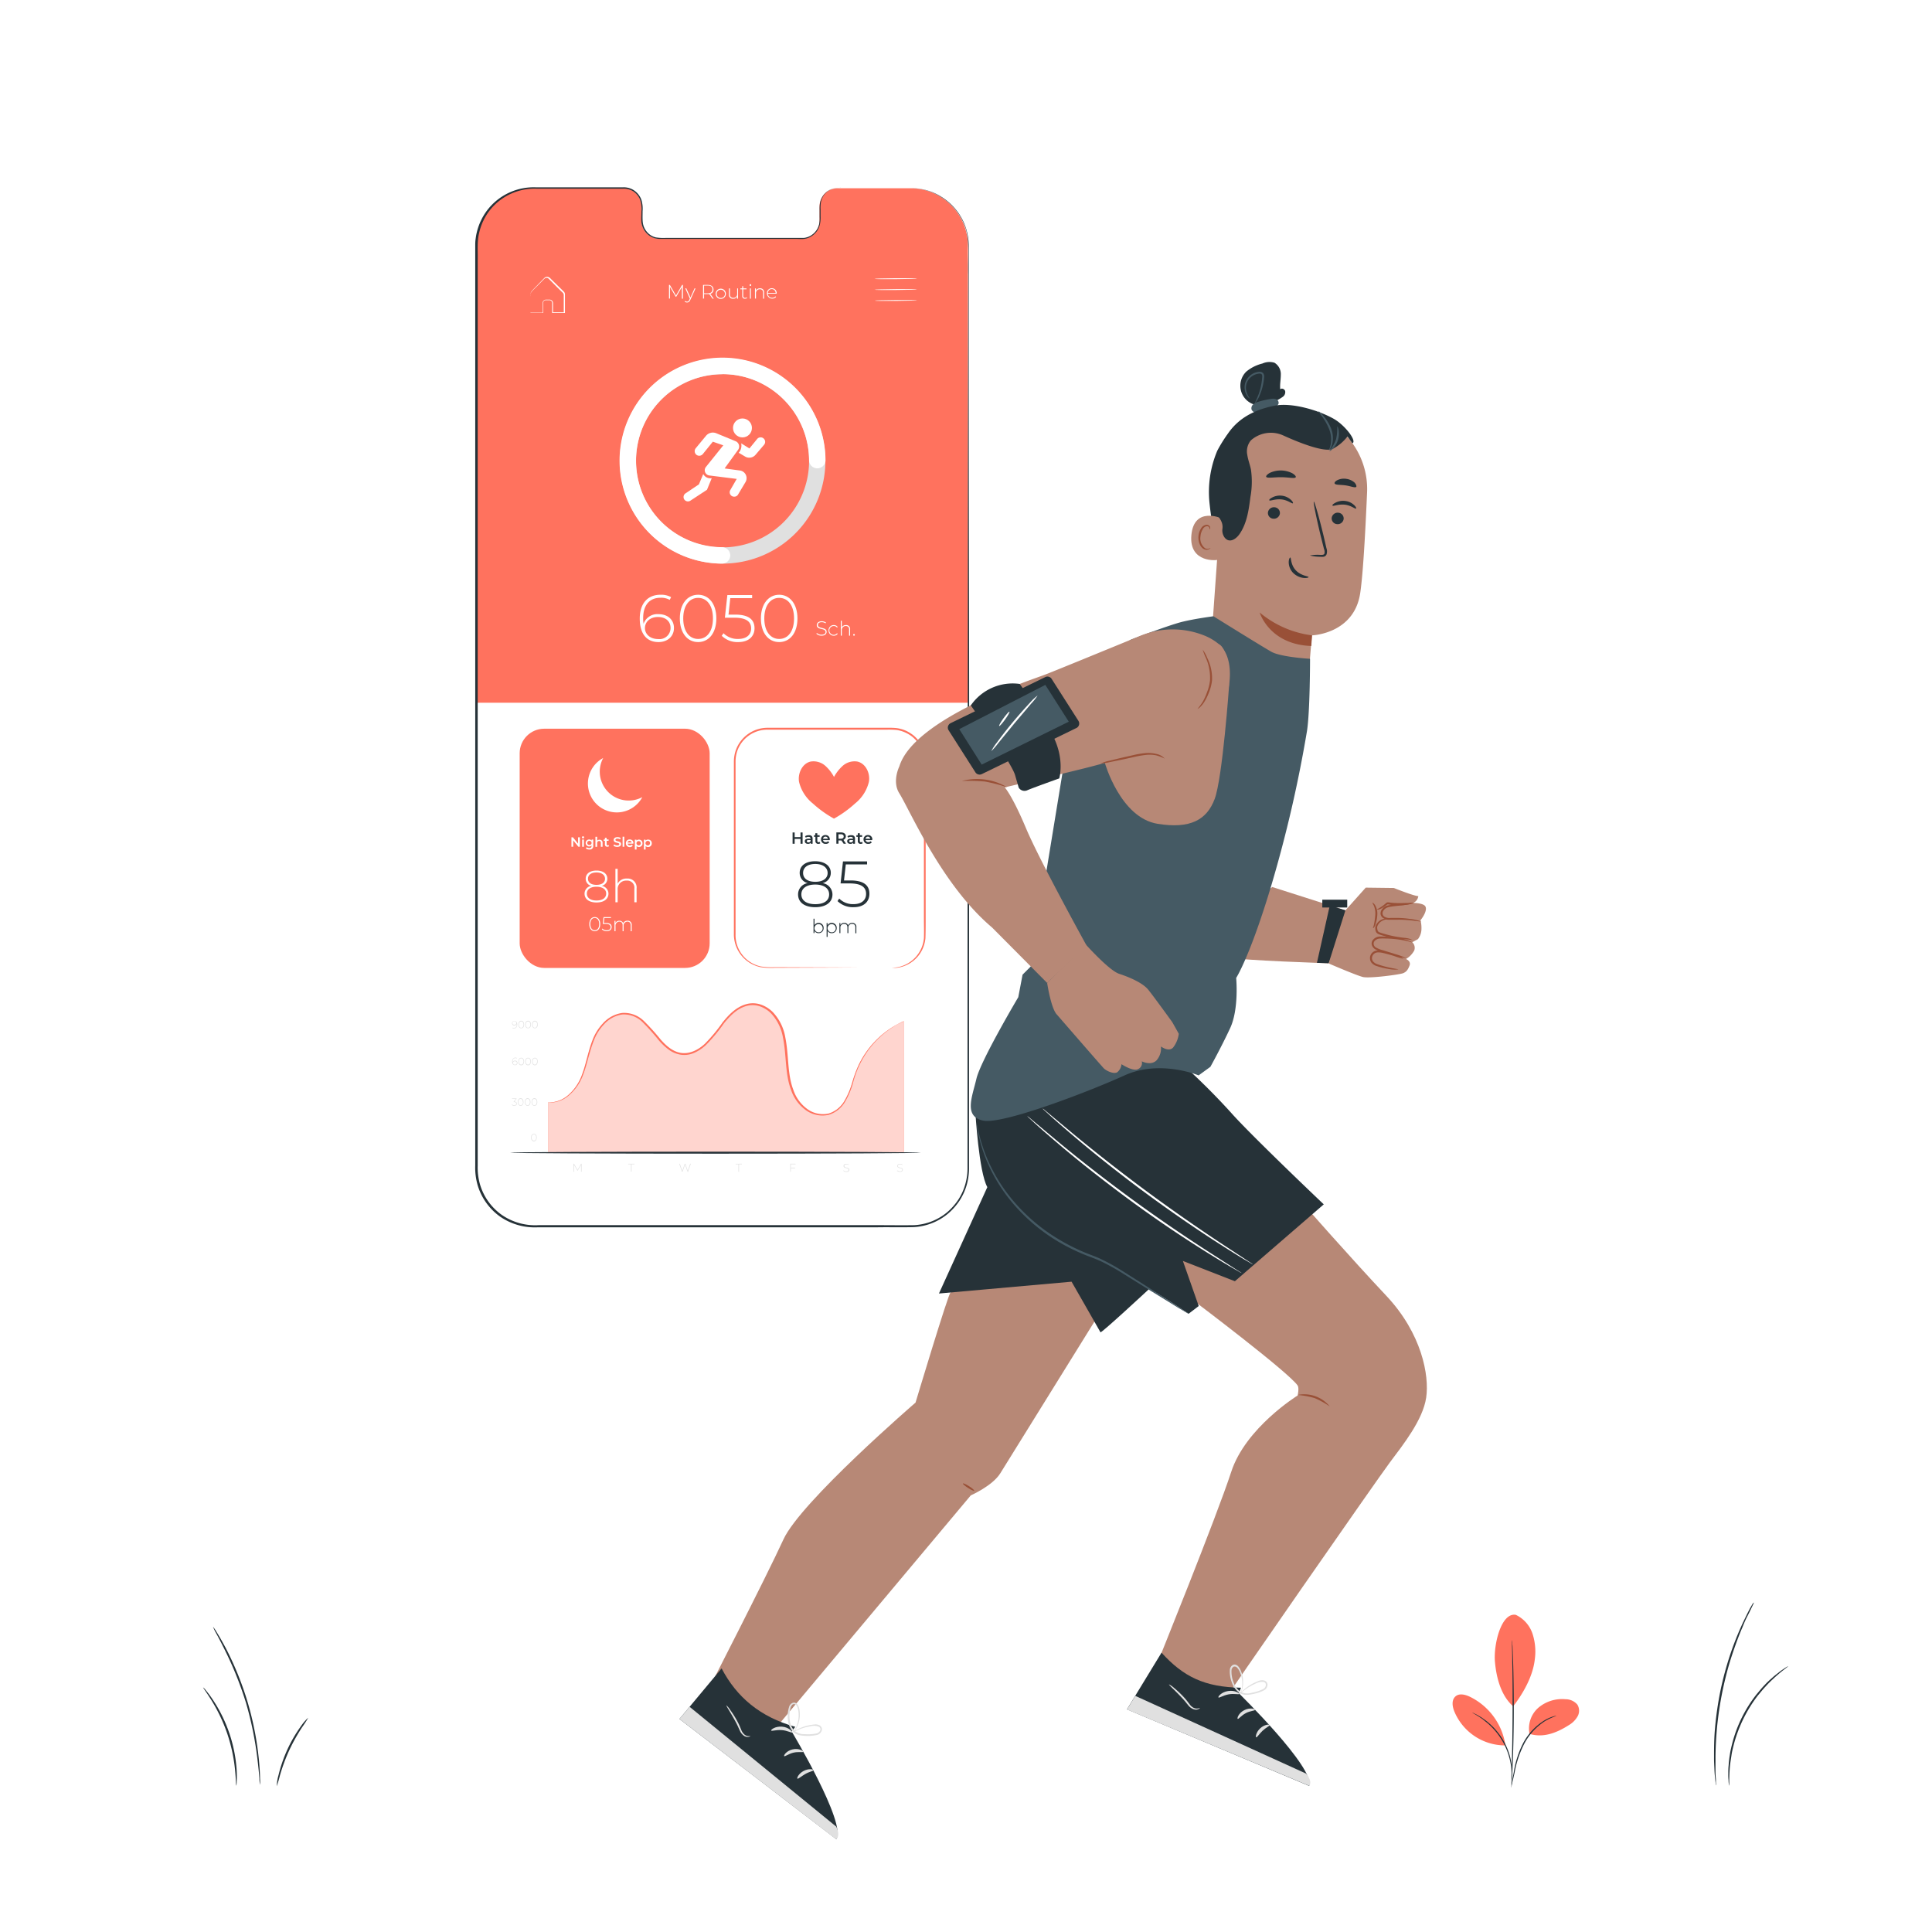 <svg class="animated" id="freepik_stories-fitness-tracker" xmlns="http://www.w3.org/2000/svg" viewBox="0 0 500 500" version="1.1" xmlns:xlink="http://www.w3.org/1999/xlink" xmlns:svgjs="http://svgjs.com/svgjs"><style>svg#freepik_stories-fitness-tracker:not(.animated) .animable {opacity: 0;}svg#freepik_stories-fitness-tracker.animated #freepik--Plants--inject-80 {animation: 1.5s Infinite  linear floating;animation-delay: 0s;}svg#freepik_stories-fitness-tracker.animated #freepik--Screen--inject-80 {animation: 1.5s Infinite  linear floating;animation-delay: 0s;}            @keyframes floating {                0% {                    opacity: 1;                    transform: translateY(0px);                }                50% {                    transform: translateY(-10px);                }                100% {                    opacity: 1;                    transform: translateY(0px);                }            }        .animator-hidden { display: none; }</style><g id="freepik--background-complete--inject-80" class="animable animator-hidden" style="transform-origin: 239.205px 253.379px;"><path d="M457.2,61.84c.55-4-5.05-7.23-9.26-7.57-2-.16-4.08.15-6-.51-4.12-1.44-5.77-6.76-9.78-8.45-3-1.27-6.46-.14-9.37,1.32s-5.79,3.31-9,3.52c-2.83.18-5.91-.87-8.38.52-1.85,1-2.81,3.15-4.51,4.4a10.75,10.75,0,0,1-5.9,1.6,16.81,16.81,0,0,0-6.08,1c-1.88.86-3.43,2.84-3,4.87Z" style="fill: rgb(245, 245, 245); transform-origin: 421.543px 53.65px;" id="el1x0ya6tb8aq" class="animable"></path><path d="M454.78,182.79c.54-4-5-7.23-9.26-7.57-2-.16-4.09.15-6-.51-4.11-1.44-5.76-6.76-9.77-8.45-3-1.27-6.46-.14-9.38,1.32s-5.78,3.31-9,3.52c-2.83.18-5.9-.87-8.37.52-1.85,1-2.81,3.15-4.51,4.41a10.83,10.83,0,0,1-5.9,1.59,16.81,16.81,0,0,0-6.08,1c-1.88.86-3.43,2.84-3,4.87Z" style="fill: rgb(245, 245, 245); transform-origin: 419.127px 174.599px;" id="elu6k3s9zj1ro" class="animable"></path><path d="M153.41,174.33c.54-4-5-7.23-9.26-7.57-2-.16-4.09.15-6-.51-4.12-1.44-5.76-6.76-9.78-8.45-3-1.27-6.46-.14-9.37,1.33s-5.79,3.31-9,3.51c-2.83.18-5.9-.86-8.38.52-1.84,1-2.81,3.15-4.51,4.41s-3.83,1.48-5.89,1.6a16.55,16.55,0,0,0-6.08,1c-1.88.86-3.44,2.85-3,4.88Z" style="fill: rgb(245, 245, 245); transform-origin: 117.756px 166.15px;" id="el9pne7sqqbih" class="animable"></path><path d="M404.32,116.82c.8-5.8-7.38-10.57-13.54-11.06-2.93-.24-6,.21-8.75-.76-6-2.1-8.43-9.87-14.3-12.35-4.39-1.85-9.45-.21-13.71,1.94s-8.46,4.84-13.22,5.14c-4.14.27-8.63-1.27-12.25.75-2.69,1.51-4.11,4.62-6.59,6.45s-5.61,2.17-8.63,2.34-6.14.19-8.89,1.45-5,4.16-4.45,7.13Z" style="fill: rgb(235, 235, 235); transform-origin: 352.141px 104.848px;" id="elg91n5i738a" class="animable"></path><path d="M112,109.57c.7-5-6.42-9.2-11.77-9.63-2.55-.2-5.2.19-7.62-.66-5.24-1.82-7.33-8.59-12.44-10.74-3.82-1.61-8.22-.18-11.92,1.68s-7.36,4.21-11.5,4.48c-3.6.23-7.51-1.1-10.66.65-2.35,1.31-3.57,4-5.74,5.61s-4.87,1.89-7.5,2-5.34.17-7.73,1.26-4.37,3.62-3.87,6.2Z" style="fill: rgb(245, 245, 245); transform-origin: 66.61px 99.131px;" id="elmre0n5asli" class="animable"></path><polygon points="437.34 375.52 449.18 377.46 449.18 396.54 437.34 398.83 437.34 375.52" style="fill: rgb(245, 245, 245); transform-origin: 443.26px 387.175px;" id="elyszvdbhy84" class="animable"></polygon><rect x="448.75" y="375.17" width="3" height="23.32" rx="0.92" style="fill: rgb(245, 245, 245); transform-origin: 450.25px 386.83px;" id="el8b3zwk826kr" class="animable"></rect><path d="M451.15,381.43h2.24a2.75,2.75,0,0,1,2.75,2.75v3.52a2.75,2.75,0,0,1-2.75,2.75h-2.24a0,0,0,0,1,0,0v-9A0,0,0,0,1,451.15,381.43Z" style="fill: rgb(245, 245, 245); transform-origin: 453.645px 385.94px;" id="el7sd8tgw0wae" class="animable"></path><path d="M448.67,396.62c-.17,0-.3-4.28-.3-9.56s.13-9.56.3-9.56a79.08,79.08,0,0,1,.29,9.56A79.08,79.08,0,0,1,448.67,396.62Z" style="fill: rgb(224, 224, 224); transform-origin: 448.683px 387.06px;" id="elrclwzp3qap" class="animable"></path><path d="M451.6,396.75c-.17,0-.3-4.28-.3-9.56s.13-9.56.3-9.56a79.08,79.08,0,0,1,.29,9.56A79.08,79.08,0,0,1,451.6,396.75Z" style="fill: rgb(224, 224, 224); transform-origin: 451.613px 387.19px;" id="elhw5thwhhw5" class="animable"></path><path d="M394.86,450V353.12a21.24,21.24,0,0,1,21.24-21.25h0a21.24,21.24,0,0,1,21.24,21.25V450Z" style="fill: rgb(245, 245, 245); transform-origin: 416.1px 390.935px;" id="eliuax50wokl" class="animable"></path><rect x="388.16" y="355.43" width="56.29" height="11.74" rx="3.58" style="fill: rgb(245, 245, 245); transform-origin: 416.305px 361.3px;" id="elqc6lu60igy" class="animable"></rect><path d="M409.54,333.41l0-.84a6.08,6.08,0,0,1,5.72-6.43l1.65-.09a6.1,6.1,0,0,1,6.34,5.83l.07,1.45Z" style="fill: rgb(245, 245, 245); transform-origin: 416.425px 329.728px;" id="el27qnspuk4v5" class="animable"></path><path d="M415.6,323.69h1.57a1.23,1.23,0,0,1,1.23,1.23v2.17a0,0,0,0,1,0,0h-4a0,0,0,0,1,0,0v-2.17A1.23,1.23,0,0,1,415.6,323.69Z" style="fill: rgb(245, 245, 245); transform-origin: 416.4px 325.39px;" id="elqfpncuy7vs9" class="animable"></path><path d="M437.34,355.24c0,.17-9.49.3-21.2.3s-21.2-.13-21.2-.3,9.49-.29,21.2-.29S437.34,355.08,437.34,355.24Z" style="fill: rgb(224, 224, 224); transform-origin: 416.14px 355.245px;" id="el4xnh73p7jum" class="animable"></path><path d="M410.13,334.19c0,.09-1.22.6-3.13,1.63a21.58,21.58,0,0,0-6.52,5.26,18.88,18.88,0,0,0-3.49,7.57c-.45,2.12-.35,3.48-.46,3.49a2.93,2.93,0,0,1-.13-1,12.76,12.76,0,0,1,.19-2.6,17.45,17.45,0,0,1,3.43-7.87,19.74,19.74,0,0,1,6.79-5.26c1-.47,1.82-.8,2.4-1A3.24,3.24,0,0,1,410.13,334.19Z" style="fill: rgb(250, 250, 250); transform-origin: 403.262px 343.165px;" id="elqglgv657l0e" class="animable"></path><path d="M423.28,333c-.06.21-3.07-1-6.94-1.06s-6.88,1.22-6.94,1a5.88,5.88,0,0,1,1.92-.84,16.18,16.18,0,0,1,5-.76,17.46,17.46,0,0,1,5,.82A6,6,0,0,1,423.28,333Z" style="fill: rgb(224, 224, 224); transform-origin: 416.34px 332.182px;" id="els43noqfr9i" class="animable"></path><path d="M418.82,326.42c-.06.16-1-.13-2.27-.15a15,15,0,0,1-2.29,0c-.06-.14.94-.67,2.3-.63S418.9,326.29,418.82,326.42Z" style="fill: rgb(224, 224, 224); transform-origin: 416.541px 326.053px;" id="elv5qv0nj3z7" class="animable"></path><g id="el995114npqs8"><circle cx="416.48" cy="389.72" r="14.68" style="fill: rgb(224, 224, 224); transform-origin: 416.48px 389.72px; transform: rotate(-45deg);" class="animable"></circle></g><g id="elg6jnie27qe5"><circle cx="416.48" cy="387.18" r="14.68" style="fill: rgb(245, 245, 245); transform-origin: 416.48px 387.18px; transform: rotate(-84.33deg);" class="animable"></circle></g><path d="M431.16,387.18a28.31,28.31,0,0,0-.57-3.56,14.7,14.7,0,0,0-5.35-7.95,14.43,14.43,0,0,0-13.66-2,14.38,14.38,0,0,0-6.68,5,14.34,14.34,0,0,0,0,17,13.79,13.79,0,0,0,3,3.06,13.46,13.46,0,0,0,3.65,2,14.43,14.43,0,0,0,13.66-2,14.7,14.7,0,0,0,5.35-7.95,28.66,28.66,0,0,0,.57-3.55,6,6,0,0,1,0,.93,6.23,6.23,0,0,1-.09,1.14,9.28,9.28,0,0,1-.27,1.54,14.76,14.76,0,0,1-11.57,11,14.91,14.91,0,0,1-7.85-.61,15,15,0,0,1-7-5.2,14.86,14.86,0,0,1,0-17.69,14,14,0,0,1,3.17-3.17,13.74,13.74,0,0,1,3.79-2,14.91,14.91,0,0,1,7.85-.62,14.76,14.76,0,0,1,11.57,11,9.28,9.28,0,0,1,.27,1.54,6.3,6.3,0,0,1,.09,1.14A6.17,6.17,0,0,1,431.16,387.18Z" style="fill: rgb(224, 224, 224); transform-origin: 416.295px 387.197px;" id="eljmgw0dz6xap" class="animable"></path><path d="M422.51,384.09a6.77,6.77,0,1,1-9.12-2.94A6.77,6.77,0,0,1,422.51,384.09Z" style="fill: rgb(224, 224, 224); transform-origin: 416.482px 387.172px;" id="eli6rbkp190kp" class="animable"></path><path d="M421.11,387.18a4.63,4.63,0,1,1-4.63-4.63A4.62,4.62,0,0,1,421.11,387.18Z" style="fill: rgb(245, 245, 245); transform-origin: 416.48px 387.18px;" id="elyfleck0yns" class="animable"></path><path d="M421.11,387.18c-.06,0-.06-.42-.26-1.11a4.62,4.62,0,0,0-1.7-2.41,4.37,4.37,0,1,0,0,7,4.65,4.65,0,0,0,1.69-2.41c.2-.69.2-1.11.26-1.1a2.37,2.37,0,0,1,0,1.15,4.58,4.58,0,0,1-1.66,2.69,4.87,4.87,0,0,1-4.6.76,4.88,4.88,0,0,1,0-9.2,4.84,4.84,0,0,1,4.6.75,4.58,4.58,0,0,1,1.66,2.69A2.43,2.43,0,0,1,421.11,387.18Z" style="fill: rgb(224, 224, 224); transform-origin: 416.384px 387.147px;" id="el901bp1jqef" class="animable"></path><path d="M437.34,367.33c0,.16-9.59.29-21.42.29s-21.41-.13-21.41-.29,9.58-.3,21.41-.3S437.34,367.16,437.34,367.33Z" style="fill: rgb(224, 224, 224); transform-origin: 415.925px 367.325px;" id="elkeco1w4m1nq" class="animable"></path><path d="M394.51,356.76c0,.09-.57.1-1.39.37a5.48,5.48,0,0,0-2.67,1.89,5.41,5.41,0,0,0-1,3.11,13.71,13.71,0,0,1,.05,1.44c-.06,0-.37-.48-.47-1.42a5,5,0,0,1,4-5.42C393.94,356.54,394.51,356.69,394.51,356.76Z" style="fill: rgb(250, 250, 250); transform-origin: 391.757px 360.104px;" id="elrlrkmrotlw" class="animable"></path><path d="M409.69,376.07c.05.09-1,.59-2.3,1.8a12.56,12.56,0,0,0-3.74,12.67c.45,1.73,1,2.71.94,2.76a2.19,2.19,0,0,1-.47-.65,9.92,9.92,0,0,1-.87-2,12.1,12.1,0,0,1,3.87-13.1,10.44,10.44,0,0,1,1.82-1.2C409.4,376.12,409.67,376,409.69,376.07Z" style="fill: rgb(250, 250, 250); transform-origin: 406.178px 384.675px;" id="el23pqcgixuec" class="animable"></path><path d="M437.34,407.28c-.16,0-.3-9-.3-20.1s.14-20.11.3-20.11.29,9,.29,20.11S437.5,407.28,437.34,407.28Z" style="fill: rgb(224, 224, 224); transform-origin: 437.335px 387.175px;" id="eluru3ro05r3q" class="animable"></path><path d="M381.07,461.85v-4.69a3.52,3.52,0,0,1,3.52-3.52h0v-1.51a6.71,6.71,0,0,1,6.71-6.71h47.61c3.7,0,6.65,4.19,6.65,7.89h1.69c1.95,0,3.53.4,3.53,2.34v6.2Z" style="fill: rgb(224, 224, 224); transform-origin: 415.925px 453.635px;" id="el8u2gb9doija" class="animable"></path><path d="M447.25,453.31c0,.17-14.06.3-31.41.3s-31.42-.13-31.42-.3,14.06-.29,31.42-.29S447.25,453.15,447.25,453.31Z" style="fill: rgb(245, 245, 245); transform-origin: 415.835px 453.315px;" id="elmf398rjl1oi" class="animable"></path><polygon points="394.94 398.31 383.11 396.37 383.11 377.29 394.94 375 394.94 398.31" style="fill: rgb(245, 245, 245); transform-origin: 389.025px 386.655px;" id="elik1e48shxx" class="animable"></polygon><g id="elxs7uyrm93f"><rect x="380.53" y="375.34" width="3" height="23.32" rx="0.92" style="fill: rgb(245, 245, 245); transform-origin: 382.03px 387px; transform: rotate(180deg);" class="animable"></rect></g><g id="el31y570iz159"><path d="M376.15,383.39h2.24a2.75,2.75,0,0,1,2.75,2.75v3.52a2.75,2.75,0,0,1-2.75,2.75h-2.24a0,0,0,0,1,0,0v-9A0,0,0,0,1,376.15,383.39Z" style="fill: rgb(245, 245, 245); transform-origin: 378.645px 387.9px; transform: rotate(180deg);" class="animable"></path></g><path d="M383.61,377.21c.17,0,.3,4.28.3,9.56s-.13,9.56-.3,9.56a79.08,79.08,0,0,1-.29-9.56A79.08,79.08,0,0,1,383.61,377.21Z" style="fill: rgb(224, 224, 224); transform-origin: 383.597px 386.77px;" id="elqjhrqpgl6l9" class="animable"></path><path d="M380.69,377.08a79.08,79.08,0,0,1,.29,9.56,79.08,79.08,0,0,1-.29,9.56c-.17,0-.3-4.28-.3-9.56S380.52,377.08,380.69,377.08Z" style="fill: rgb(224, 224, 224); transform-origin: 380.703px 386.64px;" id="el9nm2i1xz6wn" class="animable"></path><path d="M395,419.13c-.17,0-.3-11.37-.3-25.4s.13-25.41.3-25.41.29,11.37.29,25.41S395.11,419.13,395,419.13Z" style="fill: rgb(224, 224, 224); transform-origin: 394.995px 393.725px;" id="elzb8qew9p0hn" class="animable"></path><polygon points="273.33 376.52 253.65 462 261.97 461.99 281.7 377.33 273.33 376.52" style="fill: rgb(224, 224, 224); transform-origin: 267.675px 419.26px;" id="el8tidxsdn18g" class="animable"></polygon><polygon points="309.25 376.52 329 462 336.91 462 317.8 376.52 309.25 376.52" style="fill: rgb(224, 224, 224); transform-origin: 323.08px 419.26px;" id="el84kzr04iy7e" class="animable"></polygon><polygon points="260.04 312.32 271.25 371.17 283.99 371.17 272.02 312.32 260.04 312.32" style="fill: rgb(224, 224, 224); transform-origin: 272.015px 341.745px;" id="el3ezz7s26ih2" class="animable"></polygon><polygon points="64.8 376.52 48.74 462 56.92 462 73.69 376.52 64.8 376.52" style="fill: rgb(224, 224, 224); transform-origin: 61.215px 419.26px;" id="elpju2ny7oa6g" class="animable"></polygon><polygon points="98.57 376.52 116.93 461.54 125 461.54 107.28 376.52 98.57 376.52" style="fill: rgb(224, 224, 224); transform-origin: 111.785px 419.03px;" id="eluvddeyvf8k8" class="animable"></polygon><polygon points="51.51 312.32 62.72 371.17 75.46 371.17 63.49 312.32 51.51 312.32" style="fill: rgb(224, 224, 224); transform-origin: 63.485px 341.745px;" id="elmrr6f68cd5q" class="animable"></polygon><polygon points="26.29 306.97 28.58 317.67 284.37 317.67 281.39 306.97 26.29 306.97" style="fill: rgb(235, 235, 235); transform-origin: 155.33px 312.32px;" id="el6tjbd6ot8pn" class="animable"></polygon><polygon points="31.18 327.75 33.88 338.45 287.94 338.45 285.63 327.75 31.18 327.75" style="fill: rgb(235, 235, 235); transform-origin: 159.56px 333.1px;" id="elurnrcuvifln" class="animable"></polygon><polygon points="36.23 349.26 38.74 359.96 292.01 359.96 289.62 349.26 36.23 349.26" style="fill: rgb(235, 235, 235); transform-origin: 164.12px 354.61px;" id="eldxli3tsnai" class="animable"></polygon><rect x="55.59" y="371.17" width="273.11" height="10.7" style="fill: rgb(235, 235, 235); transform-origin: 192.145px 376.52px;" id="el667jbnv5hfd" class="animable"></rect></g><g id="freepik--Floor--inject-80" class="animable animator-hidden" style="transform-origin: 252px 462.09px;"><path d="M482.8,462.09c0,.15-103.34.26-230.79.26s-230.81-.11-230.81-.26,103.32-.26,230.81-.26S482.8,462,482.8,462.09Z" style="fill: rgb(38, 50, 56); transform-origin: 252px 462.09px;" id="elc99sn7py0ya" class="animable"></path></g><g id="freepik--Plants--inject-80" class="animable" style="transform-origin: 257.684px 438.68px;"><path d="M462.79,431.21c.06.09-1.67,1.16-4,3.38a25.81,25.81,0,0,0-1.87,1.89c-.66.68-1.28,1.49-2,2.33a35.89,35.89,0,0,0-6.15,12.42c-.25,1-.52,2-.66,3s-.29,1.82-.38,2.63c-.32,3.23-.12,5.26-.24,5.26a7.61,7.61,0,0,1-.15-1.41,12.05,12.05,0,0,1-.06-1.67c0-.65,0-1.4.09-2.21a25.52,25.52,0,0,1,.31-2.67c.13-1,.38-2,.63-3a34.24,34.24,0,0,1,6.23-12.6c.7-.83,1.34-1.64,2-2.32a22.19,22.19,0,0,1,1.93-1.87,20.35,20.35,0,0,1,1.71-1.41,12.41,12.41,0,0,1,1.36-1A7.43,7.43,0,0,1,462.79,431.21Z" style="fill: rgb(38, 50, 56); transform-origin: 455.032px 446.665px;" id="elpmjnvc7l99o" class="animable"></path><path d="M453.91,414.73a1.79,1.79,0,0,1-.18.47c-.17.34-.37.77-.62,1.29s-.6,1.23-1,2-.79,1.7-1.2,2.73c-.88,2-1.8,4.51-2.72,7.29s-1.73,5.89-2.42,9.19a92.4,92.4,0,0,0-1.41,9.41c-.26,2.92-.38,5.55-.39,7.76,0,1.11,0,2.11,0,3s0,1.64.08,2.26,0,1,.05,1.43a2.44,2.44,0,0,1,0,.5,1.68,1.68,0,0,1-.09-.49l-.15-1.43c-.07-.62-.14-1.37-.17-2.26s-.11-1.88-.1-3c0-2.23,0-4.88.27-7.81a87.67,87.67,0,0,1,1.38-9.47,84.21,84.21,0,0,1,2.48-9.24,77.78,77.78,0,0,1,2.83-7.28c.43-1,.9-1.92,1.28-2.72s.74-1.47,1-2l.71-1.24A1.74,1.74,0,0,1,453.91,414.73Z" style="fill: rgb(38, 50, 56); transform-origin: 448.75px 438.395px;" id="elbgq6u05zwz" class="animable"></path><path d="M52.58,436.71a4.36,4.36,0,0,1,.74.79,27.32,27.32,0,0,1,1.75,2.37,37.2,37.2,0,0,1,6.18,18.23,25.73,25.73,0,0,1,0,2.95,4.64,4.64,0,0,1-.1,1.07c-.09,0-.07-1.53-.31-4a42.74,42.74,0,0,0-2-9.38,42.47,42.47,0,0,0-4.1-8.68C53.46,438,52.51,436.77,52.58,436.71Z" style="fill: rgb(38, 50, 56); transform-origin: 56.934px 449.415px;" id="elsnr169wvl1n" class="animable"></path><path d="M55.13,421a9.91,9.91,0,0,1,.95,1.41c.59.93,1.38,2.31,2.29,4a80.5,80.5,0,0,1,5.74,14.19,80.4,80.4,0,0,1,2.91,15c.18,1.95.27,3.54.28,4.63a11.73,11.73,0,0,1,0,1.7,9.81,9.81,0,0,1-.18-1.69c-.07-1.09-.22-2.66-.45-4.6a90.2,90.2,0,0,0-3-14.92A90.21,90.21,0,0,0,58,426.65c-.87-1.75-1.6-3.15-2.14-4.1A11.35,11.35,0,0,1,55.13,421Z" style="fill: rgb(38, 50, 56); transform-origin: 61.23px 441.465px;" id="elgcfsq2daoyi" class="animable"></path><path d="M79.76,444.55A25.58,25.58,0,0,1,78.19,447,48.11,48.11,0,0,0,74.84,453a46.58,46.58,0,0,0-2.4,6.5,26.66,26.66,0,0,1-.82,2.77,11.79,11.79,0,0,1,.46-2.87,36.75,36.75,0,0,1,2.29-6.62,35.7,35.7,0,0,1,3.52-6.05A11.94,11.94,0,0,1,79.76,444.55Z" style="fill: rgb(38, 50, 56); transform-origin: 75.69px 453.41px;" id="el61sn9vuxrmo" class="animable"></path><path d="M392.29,417.92a8.35,8.35,0,0,1,4.33,4.91,14.8,14.8,0,0,1,.58,6.65c-.49,4.32-2.94,8.67-5.59,12.12-3.63-3.17-4.47-8.7-4.72-11.54-.39-4.48,1.63-12.81,5.4-12.14" style="fill: rgb(255, 114, 94); transform-origin: 392.094px 429.741px;" id="elavdjp7kts6p" class="animable"></path><path d="M395.84,448.73a7.14,7.14,0,0,1,2.31-6.79,9.5,9.5,0,0,1,7-2.18,4,4,0,0,1,3.06,1.38,3,3,0,0,1,.05,3.09,6.21,6.21,0,0,1-2.29,2.26c-3.15,2-6.56,3.31-10.12,2.24" style="fill: rgb(255, 114, 94); transform-origin: 402.182px 444.415px;" id="elbftqf588ge" class="animable"></path><path d="M391.18,462a5.5,5.5,0,0,1,.13-.88c.11-.63.26-1.43.44-2.4a25,25,0,0,1,2.47-7.66,15.4,15.4,0,0,1,5.5-5.84,10.26,10.26,0,0,1,2.24-1,5.3,5.3,0,0,1,.64-.16c.15,0,.23,0,.23,0a16.43,16.43,0,0,0-3,1.37,15.79,15.79,0,0,0-5.33,5.81,26.48,26.48,0,0,0-2.53,7.55c-.23,1-.4,1.81-.54,2.37A4.66,4.66,0,0,1,391.18,462Z" style="fill: rgb(38, 50, 56); transform-origin: 397.005px 453.03px;" id="elsd7d39fwcr" class="animable"></path><path d="M391.31,424.4s0,.13.05.39,0,.65.07,1.11c.05,1,.1,2.36.16,4.09.11,3.46.2,8.24.18,13.52s-.16,10.07-.3,13.53c-.07,1.72-.14,3.12-.2,4.09,0,.45,0,.82-.07,1.11a1.83,1.83,0,0,1-.05.39,1.73,1.73,0,0,1,0-.39c0-.29,0-.66,0-1.12,0-1,.06-2.39.1-4.09.08-3.46.18-8.24.2-13.52s0-10.05-.08-13.51c0-1.7-.05-3.09-.07-4.1v-1.11A2.29,2.29,0,0,1,391.31,424.4Z" style="fill: rgb(38, 50, 56); transform-origin: 391.456px 443.515px;" id="elrc9keeavdjc" class="animable"></path><path d="M389.55,451.36a16.69,16.69,0,0,0-9.12-12.23c-1.21-.58-2.8-1-3.8-.06s-.77,2.53-.28,3.78a14.25,14.25,0,0,0,13.11,8.86" style="fill: rgb(255, 114, 94); transform-origin: 382.741px 445.113px;" id="elll5ii1ix7o" class="animable"></path><path d="M381,443.22a3.82,3.82,0,0,1,.77.34,7.65,7.65,0,0,1,.88.46c.32.21.72.41,1.11.7s.83.58,1.27.95.89.78,1.35,1.23a18.83,18.83,0,0,1,2.56,3.3,18,18,0,0,1,1.69,3.82,14.76,14.76,0,0,1,.43,1.78,14.37,14.37,0,0,1,.22,1.57,12.72,12.72,0,0,1,.06,1.31,7.44,7.44,0,0,1,0,1,4.88,4.88,0,0,1-.09.84c-.07,0,.05-1.2-.16-3.11a14.17,14.17,0,0,0-.25-1.55c-.1-.56-.28-1.13-.45-1.74a17.85,17.85,0,0,0-4.19-7c-.45-.45-.87-.87-1.31-1.23s-.85-.68-1.23-1C382.09,443.78,381,443.28,381,443.22Z" style="fill: rgb(38, 50, 56); transform-origin: 386.178px 451.87px;" id="el1s1ihaetsqaj" class="animable"></path></g><g id="freepik--Screen--inject-80" class="animable" style="transform-origin: 186.896px 183.057px;"><path d="M235.64,48.91H216.71a4.7,4.7,0,0,0-4.59,4.8v3.43a4.7,4.7,0,0,1-4.59,4.8l-36.9,0A4.71,4.71,0,0,1,166,57.1V53.67a4.7,4.7,0,0,0-4.6-4.8H138.21A14.89,14.89,0,0,0,123.3,63.73l0,238.68a14.89,14.89,0,0,0,14.88,14.88l97.44.06a14.89,14.89,0,0,0,14.9-14.88l.05-238.67A14.9,14.9,0,0,0,235.64,48.91Z" style="fill: rgb(255, 255, 255); transform-origin: 186.935px 183.11px;" id="ele6alatht0xj" class="animable"></path><path d="M235.63,48.72H216.7a4.7,4.7,0,0,0-4.6,4.8v3.43a4.7,4.7,0,0,1-4.59,4.81l-36.9,0a4.7,4.7,0,0,1-4.6-4.8V53.48a4.72,4.72,0,0,0-4.6-4.81H138.19a14.9,14.9,0,0,0-14.9,14.89l0,118.31H250.49l0-118.25A14.88,14.88,0,0,0,235.63,48.72Z" style="fill: rgb(255, 114, 94); transform-origin: 186.89px 115.27px;" id="elxmahf82bisb" class="animable"></path><path d="M187,145.86a26.6,26.6,0,1,1,10.37-2.1A26.44,26.44,0,0,1,187,145.86Zm0-49a22.4,22.4,0,1,0,15.83,6.56A22.24,22.24,0,0,0,187,96.82Z" style="fill: rgb(224, 224, 224); transform-origin: 187.011px 119.26px;" id="elduxmadcqpyg" class="animable"></path><circle cx="192.15" cy="110.75" r="2.45" style="fill: rgb(255, 255, 255); transform-origin: 192.15px 110.75px;" id="el76fyitjxn1c" class="animable"></circle><path d="M180.06,116l2.64-3.2a2.31,2.31,0,0,1,2.66-.68l5,2.06a1.48,1.48,0,0,1,.65,2.24l-3.48,4.81,4,.54a2,2,0,0,1,1.4,3L191,128a1.13,1.13,0,0,1-1,.54h0a1.14,1.14,0,0,1-1-1.71l1.66-2.89-7.09-.89a1.36,1.36,0,0,1-.89-2.19l4.51-5.61-2.71-.94-2.58,3.19a1.2,1.2,0,0,1-1.58.26h0A1.2,1.2,0,0,1,180.06,116Z" style="fill: rgb(255, 255, 255); transform-origin: 186.5px 120.245px;" id="el46csfrs6klm" class="animable"></path><path d="M182,122.68l-1.12,2.67-3.48,2.34a1.15,1.15,0,0,0-.36,1.49h0a1.14,1.14,0,0,0,1.62.4l4.31-2.83,1.23-3A2.07,2.07,0,0,1,182,122.68Z" style="fill: rgb(255, 255, 255); transform-origin: 180.552px 126.223px;" id="elei327cfiuni" class="animable"></path><path d="M191.82,114.73l2.13,1.33,2-2.45a1.17,1.17,0,0,1,1.62-.18h0a1.17,1.17,0,0,1,.17,1.68l-2.21,2.59a2.12,2.12,0,0,1-2.65.48l-1.7-1A2.8,2.8,0,0,0,191.82,114.73Z" style="fill: rgb(255, 255, 255); transform-origin: 194.6px 115.817px;" id="el8j76aoog7kg" class="animable"></path><path d="M187,145.86a26.65,26.65,0,1,1,26.64-26.64,2.13,2.13,0,0,1-4.25,0A22.39,22.39,0,1,0,187,141.61a2.13,2.13,0,0,1,0,4.25Z" style="fill: rgb(255, 255, 255); transform-origin: 186.99px 119.21px;" id="eleciyvbocf96" class="animable"></path><path d="M174.42,162.53c0,2.21-1.71,3.64-4,3.64-3.18,0-4.85-2.28-4.85-6.06,0-4.09,2.17-6.19,5.36-6.19a5.33,5.33,0,0,1,2.75.62l-.36.71a4.48,4.48,0,0,0-2.39-.55c-2.71,0-4.48,1.77-4.48,5.28a9.17,9.17,0,0,0,.1,1.45,3.79,3.79,0,0,1,3.85-2.49C172.8,158.94,174.42,160.36,174.42,162.53Zm-.88,0c0-1.73-1.25-2.85-3.28-2.85s-3.35,1.26-3.35,2.88c0,1.42,1.19,2.83,3.45,2.83A2.87,2.87,0,0,0,173.54,162.55Z" style="fill: rgb(255, 255, 255); transform-origin: 169.995px 160.042px;" id="el49xu9ssqsq8" class="animable"></path><path d="M175.94,160.05c0-3.78,1.95-6.13,4.73-6.13s4.72,2.35,4.72,6.13-1.95,6.12-4.72,6.12S175.94,163.82,175.94,160.05Zm8.57,0c0-3.37-1.57-5.32-3.84-5.32s-3.85,2-3.85,5.32,1.57,5.31,3.85,5.31S184.51,163.41,184.51,160.05Z" style="fill: rgb(255, 255, 255); transform-origin: 180.665px 160.045px;" id="elr4aw179n6a" class="animable"></path><path d="M195.27,162.6c0,2-1.4,3.57-4.23,3.57a5.8,5.8,0,0,1-4.25-1.62l.45-.67a5.13,5.13,0,0,0,3.78,1.48c2.23,0,3.37-1.12,3.37-2.73s-1.06-2.77-4.34-2.77H187.6l.64-5.86h6.41v.8H189l-.46,4.26h1.72C193.92,159.06,195.27,160.46,195.27,162.6Z" style="fill: rgb(255, 255, 255); transform-origin: 191.03px 160.087px;" id="elriqneyz5v3" class="animable"></path><path d="M196.92,160.05c0-3.78,2-6.13,4.73-6.13s4.73,2.35,4.73,6.13-1.95,6.12-4.73,6.12S196.92,163.82,196.92,160.05Zm8.58,0c0-3.37-1.57-5.32-3.85-5.32s-3.85,2-3.85,5.32,1.58,5.31,3.85,5.31S205.5,163.41,205.5,160.05Z" style="fill: rgb(255, 255, 255); transform-origin: 201.65px 160.045px;" id="elpwv2c6mo6l" class="animable"></path><path d="M211.28,164l.12-.19a1.72,1.72,0,0,0,1.2.45c.73,0,1.05-.31,1.05-.71,0-1.09-2.27-.43-2.27-1.77,0-.51.4-1,1.29-1a2,2,0,0,1,1.09.33l-.09.21a1.88,1.88,0,0,0-1-.3c-.71,0-1,.32-1,.72,0,1.09,2.26.45,2.26,1.77,0,.51-.41,1-1.3,1A1.85,1.85,0,0,1,211.28,164Z" style="fill: rgb(255, 255, 255); transform-origin: 212.605px 162.646px;" id="el7vagybymupa" class="animable"></path><path d="M214.43,163.15a1.33,1.33,0,0,1,1.37-1.38,1.21,1.21,0,0,1,1,.5l-.19.14a1,1,0,0,0-.84-.4,1.14,1.14,0,0,0,0,2.28,1,1,0,0,0,.84-.41l.19.14a1.21,1.21,0,0,1-1,.5A1.32,1.32,0,0,1,214.43,163.15Z" style="fill: rgb(255, 255, 255); transform-origin: 215.614px 163.145px;" id="elxosjg5l0xjn" class="animable"></path><path d="M220,162.92v1.58h-.26v-1.56a.82.82,0,0,0-.88-.93,1,1,0,0,0-1,1.05v1.44h-.26v-3.85h.26v1.71a1.11,1.11,0,0,1,1.06-.59A1,1,0,0,1,220,162.92Z" style="fill: rgb(255, 255, 255); transform-origin: 218.806px 162.575px;" id="elijgqbnpwi9h" class="animable"></path><path d="M220.8,164.3a.21.21,0,0,1,.21-.22.22.22,0,0,1,0,.44A.21.21,0,0,1,220.8,164.3Z" style="fill: rgb(255, 255, 255); transform-origin: 221.015px 164.3px;" id="elj6pdsuqi95" class="animable"></path><rect x="134.49" y="188.59" width="49.17" height="61.91" rx="6.36" style="fill: rgb(255, 114, 94); transform-origin: 159.075px 219.545px;" id="el50b5zuobh6k" class="animable"></rect><path d="M162.71,207.18a7.48,7.48,0,0,1-6.61-11,7.48,7.48,0,1,0,10.13,10.12A7.47,7.47,0,0,1,162.71,207.18Z" style="fill: rgb(255, 255, 255); transform-origin: 159.192px 203.216px;" id="elkcyu1nfz5gp" class="animable"></path><path d="M150.07,216.69v2.45h-.38l-1.35-1.66v1.66h-.45v-2.45h.38l1.34,1.66v-1.66Z" style="fill: rgb(255, 255, 255); transform-origin: 148.98px 217.915px;" id="el7tu2vcpy7ii" class="animable"></path><path d="M150.61,216.7a.26.26,0,0,1,.28-.26.26.26,0,0,1,.28.25.28.28,0,0,1-.56,0Zm.06.57h.44v1.87h-.44Z" style="fill: rgb(255, 255, 255); transform-origin: 150.89px 217.79px;" id="elpstialw72xc" class="animable"></path><path d="M153.53,217.27v1.58a.88.88,0,0,1-1,1,1.45,1.45,0,0,1-.91-.27l.2-.33a1.07,1.07,0,0,0,.68.23c.42,0,.6-.19.6-.57v-.1a.84.84,0,0,1-.63.25.9.9,0,1,1,0-1.8.81.81,0,0,1,.65.27v-.25Zm-.43.88a.52.52,0,0,0-.56-.53.53.53,0,0,0-.57.53.53.53,0,0,0,.57.53A.52.52,0,0,0,153.1,218.15Z" style="fill: rgb(255, 255, 255); transform-origin: 152.555px 218.559px;" id="else1f01ghp3p" class="animable"></path><path d="M155.94,218.07v1.07h-.44v-1c0-.33-.16-.49-.44-.49a.5.5,0,0,0-.52.56v.95h-.44v-2.6h.44v1a.8.8,0,0,1,.62-.24A.73.73,0,0,1,155.94,218.07Z" style="fill: rgb(255, 255, 255); transform-origin: 155.02px 217.86px;" id="elle1rze44re" class="animable"></path><path d="M157.61,219a.64.64,0,0,1-.42.13.57.57,0,0,1-.64-.63v-.9h-.31v-.35h.31v-.42H157v.42h.5v.35H157v.89c0,.18.09.28.26.28a.35.35,0,0,0,.24-.08Z" style="fill: rgb(255, 255, 255); transform-origin: 156.925px 217.982px;" id="eln3et382efnk" class="animable"></path><path d="M158.77,218.88l.16-.36a1.3,1.3,0,0,0,.8.27c.38,0,.54-.13.54-.32,0-.52-1.45-.18-1.45-1.08,0-.4.32-.74,1-.74a1.53,1.53,0,0,1,.81.22l-.14.35a1.46,1.46,0,0,0-.68-.19c-.37,0-.53.15-.53.33,0,.52,1.45.19,1.45,1.08,0,.4-.32.73-1,.73A1.59,1.59,0,0,1,158.77,218.88Z" style="fill: rgb(255, 255, 255); transform-origin: 159.75px 217.91px;" id="elhmvkvaamhpo" class="animable"></path><path d="M161.13,216.54h.43v2.6h-.43Z" style="fill: rgb(255, 255, 255); transform-origin: 161.345px 217.84px;" id="el5824361gsck" class="animable"></path><path d="M163.88,218.34h-1.46a.56.56,0,0,0,.6.45.69.69,0,0,0,.51-.2l.23.27a1,1,0,0,1-1.78-.66.93.93,0,0,1,1-.95.91.91,0,0,1,.95,1S163.88,218.3,163.88,218.34Zm-1.47-.29h1.06a.5.5,0,0,0-.53-.45A.52.52,0,0,0,162.41,218.05Z" style="fill: rgb(255, 255, 255); transform-origin: 162.957px 218.241px;" id="elnt9vw2qj31i" class="animable"></path><path d="M166.28,218.2a.91.91,0,0,1-.94,1,.77.77,0,0,1-.6-.25v.9h-.44v-2.54h.42v.24a.79.79,0,0,1,.62-.26A.91.91,0,0,1,166.28,218.2Zm-.44,0a.56.56,0,1,0-.55.59A.54.54,0,0,0,165.84,218.2Z" style="fill: rgb(255, 255, 255); transform-origin: 165.292px 218.57px;" id="elul5e1rgr7w" class="animable"></path><path d="M168.68,218.2a.92.92,0,0,1-1,1,.77.77,0,0,1-.6-.25v.9h-.43v-2.54h.41v.24a.79.79,0,0,1,.62-.26A.91.91,0,0,1,168.68,218.2Zm-.45,0a.54.54,0,0,0-.55-.58.59.59,0,1,0,.55.58Z" style="fill: rgb(255, 255, 255); transform-origin: 167.667px 218.568px;" id="el1lwgj6ygo91" class="animable"></path><path d="M157.47,231.26c0,1.42-1.18,2.3-3.1,2.3s-3.09-.88-3.09-2.3a2.05,2.05,0,0,1,1.74-2,1.87,1.87,0,0,1-1.44-1.85c0-1.3,1.09-2.11,2.79-2.11s2.81.81,2.81,2.11a1.88,1.88,0,0,1-1.47,1.85A2.06,2.06,0,0,1,157.47,231.26Zm-.59,0c0-1.09-.94-1.77-2.51-1.77s-2.49.68-2.49,1.77.91,1.79,2.49,1.79S156.88,232.36,156.88,231.26ZM154.37,229c1.39,0,2.21-.61,2.21-1.58s-.86-1.63-2.21-1.63-2.2.62-2.2,1.62S153,229,154.37,229Z" style="fill: rgb(255, 255, 255); transform-origin: 154.375px 229.43px;" id="elkwz8azikx8" class="animable"></path><path d="M164.75,229.94v3.56h-.58V230a1.84,1.84,0,0,0-2-2.1,2.18,2.18,0,0,0-2.32,2.37v3.24h-.58v-8.66h.58v3.84a2.52,2.52,0,0,1,2.4-1.32A2.31,2.31,0,0,1,164.75,229.94Z" style="fill: rgb(255, 255, 255); transform-origin: 162.018px 229.18px;" id="el9jlj0ogr2mt" class="animable"></path><path d="M152.51,239.16c0-1.13.58-1.83,1.41-1.83s1.42.7,1.42,1.83-.58,1.83-1.42,1.83S152.51,240.29,152.51,239.16Zm2.56,0c0-1-.46-1.59-1.15-1.59s-1.15.58-1.15,1.59.47,1.59,1.15,1.59S155.07,240.16,155.07,239.16Z" style="fill: rgb(255, 255, 255); transform-origin: 153.925px 239.16px;" id="elil1itmvhbnf" class="animable"></path><path d="M158.29,239.92c0,.6-.42,1.07-1.26,1.07a1.72,1.72,0,0,1-1.27-.49l.13-.2a1.51,1.51,0,0,0,1.13.45c.67,0,1-.34,1-.82s-.32-.83-1.3-.83H156l.19-1.75h1.92v.24h-1.7l-.14,1.27h.52C157.89,238.86,158.29,239.28,158.29,239.92Z" style="fill: rgb(255, 255, 255); transform-origin: 157.025px 239.171px;" id="el7n1un0gv1m7" class="animable"></path><path d="M163.48,239.39V241h-.26v-1.55c0-.61-.31-.93-.84-.93a1,1,0,0,0-1,1.05V241h-.25v-1.55c0-.61-.32-.93-.84-.93a1,1,0,0,0-1,1.05V241h-.26v-2.69h.25v.58a1.07,1.07,0,0,1,1-.6,1,1,0,0,1,1,.65,1.12,1.12,0,0,1,1.08-.65A1,1,0,0,1,163.48,239.39Z" style="fill: rgb(255, 255, 255); transform-origin: 161.258px 239.641px;" id="elm35qcdmxzsb" class="animable"></path><path d="M230.82,250.5a13.6,13.6,0,0,0,2.07-.32,8.41,8.41,0,0,0,6.22-7.41c.06-1.57,0-3.32,0-5.19,0-3.73,0-8,0-12.67s0-9.85,0-15.37c0-2.76,0-5.62,0-8.56,0-1.46,0-3,0-4.46a8.28,8.28,0,0,0-1.45-4.17,8.65,8.65,0,0,0-1.54-1.66,8.76,8.76,0,0,0-2-1.19,8.15,8.15,0,0,0-2.24-.6,23.46,23.46,0,0,0-2.39-.06H198.55a8.22,8.22,0,0,0-7.79,5.65,8.82,8.82,0,0,0-.4,2.49c0,.87,0,1.73,0,2.59v5.11c0,6.76,0,13.28,0,19.49s0,12.11,0,17.64a8.29,8.29,0,0,0,6.55,8.31,17.58,17.58,0,0,0,3.55.18l22.25.09,6.05,0,1.57,0c.36,0,.54,0,.54,0s-.18,0-.54,0l-1.57,0-6.05,0-22.25.08a17.93,17.93,0,0,1-3.63-.17,8.87,8.87,0,0,1-3.48-1.59,8.7,8.7,0,0,1-3.42-7.1c0-5.53,0-11.43,0-17.64s0-12.73,0-19.49V197a9.24,9.24,0,0,1,.43-2.65,8.72,8.72,0,0,1,8.28-6h30.87a22.42,22.42,0,0,1,2.45.07,8.82,8.82,0,0,1,2.38.64,9.47,9.47,0,0,1,2.07,1.26,9.1,9.1,0,0,1,1.63,1.77,8.6,8.6,0,0,1,1.52,4.41c.06,1.54,0,3,0,4.49,0,2.94,0,5.8,0,8.56,0,5.52,0,10.67,0,15.37s0,8.94,0,12.67c0,1.87,0,3.6-.06,5.22a8.58,8.58,0,0,1-1.5,4.11,8.46,8.46,0,0,1-4.93,3.37,7.87,7.87,0,0,1-1.56.22Z" style="fill: rgb(255, 114, 94); transform-origin: 214.757px 219.426px;" id="elqzonr7f97w7" class="animable"></path><path d="M221.88,197.09a4.6,4.6,0,0,0-3.93,1.24,10.89,10.89,0,0,0-2.11,2.74,10.63,10.63,0,0,0-2.1-2.74,4.61,4.61,0,0,0-3.94-1.24c-2.18.48-3.39,3.08-3,5.29a10.21,10.21,0,0,0,3.55,5.55,28.7,28.7,0,0,0,5.48,3.93v0l0,0,0,0v0a28.63,28.63,0,0,0,5.47-3.93,10.23,10.23,0,0,0,3.56-5.55C225.28,200.17,224.07,197.57,221.88,197.09Z" style="fill: rgb(255, 114, 94); transform-origin: 215.835px 204.446px;" id="ellnbuwwmvbg" class="animable"></path><path d="M207.71,215.44v2.92h-.54v-1.25h-1.51v1.25h-.54v-2.92h.54v1.2h1.51v-1.2Z" style="fill: rgb(38, 50, 56); transform-origin: 206.415px 216.9px;" id="eluzl12rc3htb" class="animable"></path><path d="M210.3,217.05v1.31h-.49v-.27a.8.8,0,0,1-.7.3c-.51,0-.83-.28-.83-.67s.25-.66.92-.66h.58v0c0-.3-.18-.48-.56-.48a1.08,1.08,0,0,0-.67.22l-.2-.38a1.56,1.56,0,0,1,.94-.27C209.93,216.11,210.3,216.41,210.3,217.05Zm-.52.61v-.26h-.54c-.35,0-.45.14-.45.3s.16.31.43.31A.57.57,0,0,0,209.78,217.66Z" style="fill: rgb(38, 50, 56); transform-origin: 209.29px 217.27px;" id="el1fsss2h3j63" class="animable"></path><path d="M212.3,218.24a.82.82,0,0,1-.5.15.69.69,0,0,1-.77-.75v-1.07h-.36v-.42H211v-.51h.52v.51h.6v.42h-.6v1.05c0,.22.11.34.31.34a.43.43,0,0,0,.29-.1Z" style="fill: rgb(38, 50, 56); transform-origin: 211.485px 217.018px;" id="elp4i9tmtgmsp" class="animable"></path><path d="M214.73,217.41H213a.66.66,0,0,0,.72.53.8.8,0,0,0,.6-.24l.28.32a1.12,1.12,0,0,1-.89.37,1.13,1.13,0,0,1-1.23-1.15,1.1,1.1,0,0,1,1.15-1.13,1.08,1.08,0,0,1,1.12,1.15A.81.81,0,0,1,214.73,217.41Zm-1.75-.35h1.27a.61.61,0,0,0-.63-.54A.62.62,0,0,0,213,217.06Z" style="fill: rgb(38, 50, 56); transform-origin: 213.616px 217.252px;" id="el3skkcun8qti" class="animable"></path><path d="M218.34,218.36l-.59-.86H217v.85h-.55v-2.92h1.2c.77,0,1.25.39,1.25,1a.94.94,0,0,1-.62.92l.67,1Zm-.73-2.46H217v1.16h.63c.47,0,.72-.22.72-.58S218.08,215.9,217.61,215.9Z" style="fill: rgb(38, 50, 56); transform-origin: 217.7px 216.895px;" id="el30u6n1ir6l" class="animable"></path><path d="M221.27,217.05v1.31h-.5v-.27a.78.78,0,0,1-.7.3c-.5,0-.82-.28-.82-.67s.25-.66.92-.66h.58v0c0-.3-.19-.48-.56-.48a1.06,1.06,0,0,0-.67.22l-.21-.38a1.6,1.6,0,0,1,.94-.27C220.9,216.11,221.27,216.41,221.27,217.05Zm-.52.61v-.26h-.54c-.36,0-.45.14-.45.3s.16.31.42.31A.58.58,0,0,0,220.75,217.66Z" style="fill: rgb(38, 50, 56); transform-origin: 220.26px 217.27px;" id="elp9vucn1yi2k" class="animable"></path><path d="M223.26,218.24a.8.8,0,0,1-.5.15.68.68,0,0,1-.76-.75v-1.07h-.37v-.42H222v-.51h.52v.51h.59v.42h-.59v1.05c0,.22.11.34.31.34a.43.43,0,0,0,.29-.1Z" style="fill: rgb(38, 50, 56); transform-origin: 222.445px 217.018px;" id="elkpsedrwfpzk" class="animable"></path><path d="M225.7,217.41H224a.68.68,0,0,0,.72.53.82.82,0,0,0,.61-.24l.28.32a1.12,1.12,0,0,1-.9.37,1.14,1.14,0,0,1-1.23-1.15,1.1,1.1,0,0,1,1.15-1.13,1.09,1.09,0,0,1,1.13,1.15S225.7,217.36,225.7,217.41Zm-1.75-.35h1.26a.61.61,0,0,0-.63-.54A.62.62,0,0,0,224,217.06Z" style="fill: rgb(38, 50, 56); transform-origin: 224.621px 217.251px;" id="elj2az4iyp5l" class="animable"></path><path d="M213.15,240.17a1.27,1.27,0,0,1-1.3,1.33,1.16,1.16,0,0,1-1.07-.63v.61h-.24v-3.72h.25v1.7a1.17,1.17,0,0,1,1.06-.62A1.27,1.27,0,0,1,213.15,240.17Zm-.25,0a1.06,1.06,0,1,0-1.06,1.11A1,1,0,0,0,212.9,240.17Z" style="fill: rgb(38, 50, 56); transform-origin: 211.846px 239.63px;" id="elt086fxikk2" class="animable"></path><path d="M216.54,240.17a1.27,1.27,0,0,1-1.3,1.33,1.16,1.16,0,0,1-1.06-.61v1.57h-.25v-3.6h.24v.62a1.17,1.17,0,0,1,1.07-.64A1.27,1.27,0,0,1,216.54,240.17Zm-.25,0a1.06,1.06,0,1,0-1.06,1.11A1,1,0,0,0,216.29,240.17Z" style="fill: rgb(38, 50, 56); transform-origin: 215.236px 240.65px;" id="eli0u9zjdsob" class="animable"></path><path d="M221.62,240v1.53h-.25V240c0-.59-.3-.9-.81-.9a.92.92,0,0,0-1,1v1.39h-.25V240c0-.59-.31-.9-.82-.9a.92.92,0,0,0-1,1v1.39h-.25v-2.62h.24v.57a1,1,0,0,1,1-.59.93.93,0,0,1,1,.64,1.1,1.1,0,0,1,1.06-.64A1,1,0,0,1,221.62,240Z" style="fill: rgb(38, 50, 56); transform-origin: 219.436px 240.187px;" id="elfhqrht1h5mf" class="animable"></path><path d="M215.44,231.47c0,2.05-1.7,3.31-4.47,3.31s-4.43-1.26-4.43-3.31a2.94,2.94,0,0,1,2.5-2.92,2.69,2.69,0,0,1-2.08-2.66c0-1.88,1.58-3,4-3s4.05,1.16,4.05,3a2.71,2.71,0,0,1-2.12,2.66A3,3,0,0,1,215.44,231.47Zm-.86,0c0-1.56-1.34-2.55-3.61-2.55s-3.58,1-3.58,2.55S208.7,234,211,234,214.58,233.05,214.58,231.47ZM211,228.21c2,0,3.19-.89,3.19-2.28s-1.24-2.34-3.19-2.34-3.16.89-3.16,2.32S209,228.21,211,228.21Z" style="fill: rgb(38, 50, 56); transform-origin: 210.99px 228.835px;" id="elak7swhrxn8w" class="animable"></path><path d="M225,231.3c0,2-1.36,3.48-4.11,3.48a5.66,5.66,0,0,1-4.14-1.58l.44-.65a5,5,0,0,0,3.68,1.44c2.17,0,3.27-1.09,3.27-2.65s-1-2.71-4.21-2.71h-2.39l.62-5.69h6.24v.77h-5.51l-.46,4.15h1.68C223.67,227.86,225,229.22,225,231.3Z" style="fill: rgb(38, 50, 56); transform-origin: 220.875px 228.862px;" id="el87pqogow755" class="animable"></path><path d="M133.86,265.15c0,.64-.34,1-.83,1a.85.85,0,0,1-.43-.09l.06-.11a.68.68,0,0,0,.37.08c.42,0,.7-.27.7-.82,0-.06,0-.14,0-.23a.6.6,0,0,1-.6.39.56.56,0,0,1-.63-.56.57.57,0,0,1,.63-.56C133.6,264.21,133.86,264.56,133.86,265.15Zm-.21-.39a.49.49,0,0,0-.54-.44.45.45,0,0,0-.49.45c0,.27.19.44.51.44A.47.47,0,0,0,133.65,264.76Z" style="fill: rgb(224, 224, 224); transform-origin: 133.18px 265.199px;" id="elz7pc5aybho" class="animable"></path><path d="M134.16,265.16c0-.59.3-1,.73-1s.74.36.74,1-.3.95-.74.95S134.16,265.75,134.16,265.16Zm1.33,0c0-.52-.24-.83-.6-.83s-.6.31-.6.83.25.83.6.83S135.49,265.68,135.49,265.16Z" style="fill: rgb(224, 224, 224); transform-origin: 134.895px 265.135px;" id="elr3qiv23ec9" class="animable"></path><path d="M135.92,265.16c0-.59.31-1,.74-1s.74.36.74,1-.31.95-.74.95S135.92,265.75,135.92,265.16Zm1.34,0c0-.52-.25-.83-.6-.83s-.6.31-.6.83.25.83.6.83S137.26,265.68,137.26,265.16Z" style="fill: rgb(224, 224, 224); transform-origin: 136.66px 265.135px;" id="el6j3gv2mcvvk" class="animable"></path><path d="M137.69,265.16c0-.59.3-1,.74-1s.73.36.73,1-.3.95-.73.95S137.69,265.75,137.69,265.16Zm1.34,0c0-.52-.25-.83-.6-.83s-.6.31-.6.83.24.83.6.83S139,265.68,139,265.16Z" style="fill: rgb(224, 224, 224); transform-origin: 138.425px 265.135px;" id="el28fljpmp0ff" class="animable"></path><path d="M133.92,275.09a.57.57,0,0,1-.62.57c-.5,0-.76-.36-.76-.94s.34-1,.84-1a.79.79,0,0,1,.42.1l-.05.11a.72.72,0,0,0-.37-.09c-.43,0-.7.28-.7.82a2,2,0,0,0,0,.23.6.6,0,0,1,.6-.39A.56.56,0,0,1,133.92,275.09Zm-.14,0c0-.26-.19-.44-.51-.44a.47.47,0,0,0-.52.45.48.48,0,0,0,.54.44A.44.44,0,0,0,133.78,275.09Z" style="fill: rgb(224, 224, 224); transform-origin: 133.231px 274.691px;" id="elk908cj743rn" class="animable"></path><path d="M134.16,274.7c0-.58.3-.95.73-.95s.74.37.74.95-.3,1-.74,1S134.16,275.29,134.16,274.7Zm1.33,0c0-.52-.24-.82-.6-.82s-.6.3-.6.82.25.83.6.83S135.49,275.23,135.49,274.7Z" style="fill: rgb(224, 224, 224); transform-origin: 134.895px 274.725px;" id="elx0vgwhvc3f" class="animable"></path><path d="M135.92,274.7c0-.58.31-.95.74-.95s.74.37.74.95-.31,1-.74,1S135.92,275.29,135.92,274.7Zm1.34,0c0-.52-.25-.82-.6-.82s-.6.3-.6.82.25.83.6.83S137.26,275.23,137.26,274.7Z" style="fill: rgb(224, 224, 224); transform-origin: 136.66px 274.725px;" id="el0bsi4p545rhn" class="animable"></path><path d="M137.69,274.7c0-.58.3-.95.74-.95s.73.37.73.95-.3,1-.73,1S137.69,275.29,137.69,274.7Zm1.34,0c0-.52-.25-.82-.6-.82s-.6.3-.6.82.24.83.6.83S139,275.23,139,274.7Z" style="fill: rgb(224, 224, 224); transform-origin: 138.425px 274.725px;" id="elr01gw34f0s" class="animable"></path><path d="M133.75,285.63c0,.31-.23.54-.66.54a.89.89,0,0,1-.66-.25l.07-.11a.79.79,0,0,0,.59.23c.34,0,.52-.16.52-.41s-.17-.42-.55-.42h-.12v-.1l.56-.71h-1v-.12h1.18v.09l-.57.73C133.54,285.11,133.75,285.32,133.75,285.63Z" style="fill: rgb(224, 224, 224); transform-origin: 133.09px 285.225px;" id="eleqpjoprvzfh" class="animable"></path><path d="M134,285.22c0-.59.3-1,.74-1s.73.37.73,1-.3.95-.73.95S134,285.8,134,285.22Zm1.33,0c0-.53-.24-.83-.59-.83s-.6.3-.6.83.24.82.6.82S135.37,285.74,135.37,285.22Z" style="fill: rgb(224, 224, 224); transform-origin: 134.735px 285.195px;" id="el87o13lvbb43" class="animable"></path><path d="M135.81,285.22c0-.59.3-1,.73-1s.74.37.74,1-.31.95-.74.95S135.81,285.8,135.81,285.22Zm1.33,0c0-.53-.24-.83-.6-.83s-.6.3-.6.83.25.82.6.82S137.14,285.74,137.14,285.22Z" style="fill: rgb(224, 224, 224); transform-origin: 136.545px 285.195px;" id="elwor3n00gf3b" class="animable"></path><path d="M137.57,285.22c0-.59.31-1,.74-1s.74.37.74,1-.31.95-.74.95S137.57,285.8,137.57,285.22Zm1.34,0c0-.53-.25-.83-.6-.83s-.6.3-.6.83.24.82.6.82S138.91,285.74,138.91,285.22Z" style="fill: rgb(224, 224, 224); transform-origin: 138.31px 285.195px;" id="elwhj8s7713sc" class="animable"></path><path d="M137.44,294.38c0-.58.3-.95.74-.95s.73.37.73.95-.3,1-.73,1S137.44,295,137.44,294.38Zm1.33,0c0-.52-.24-.82-.59-.82s-.6.3-.6.82.24.83.6.83S138.77,294.91,138.77,294.38Z" style="fill: rgb(224, 224, 224); transform-origin: 138.175px 294.405px;" id="elys8dtggr4xm" class="animable"></path><path d="M150.37,303.24v-1.77l-.86,1.49h-.08l-.86-1.48v1.76h-.15v-2.06h.13l.92,1.59.92-1.59h.13v2.06Z" style="fill: rgb(224, 224, 224); transform-origin: 149.47px 302.21px;" id="elfpfxf8isojd" class="animable"></path><path d="M178.78,301.18l-.7,2.06h-.15l-.64-1.85-.65,1.85h-.15l-.71-2.06h.16l.63,1.85.65-1.85h.14L178,303l.63-1.85Z" style="fill: rgb(224, 224, 224); transform-origin: 177.28px 302.195px;" id="eluxyqkg4ren" class="animable"></path><path d="M191.11,301.31h-.74v-.13H192v.13h-.75v1.93h-.15Z" style="fill: rgb(224, 224, 224); transform-origin: 191.185px 302.21px;" id="el9dx5qjckc2p" class="animable"></path><path d="M204.67,301.31v.88h1.1v.14h-1.1v.91h-.15v-2.06h1.38v.13Z" style="fill: rgb(224, 224, 224); transform-origin: 205.21px 302.21px;" id="el4raeq74cj7o" class="animable"></path><path d="M218.25,303l.07-.11a1,1,0,0,0,.68.26c.41,0,.6-.18.6-.4,0-.62-1.29-.25-1.29-1,0-.29.22-.55.73-.55a1.06,1.06,0,0,1,.62.19l0,.12a1,1,0,0,0-.57-.18c-.4,0-.58.19-.58.42,0,.61,1.29.25,1.29,1,0,.29-.24.54-.74.54A1.05,1.05,0,0,1,218.25,303Z" style="fill: rgb(224, 224, 224); transform-origin: 219.025px 302.247px;" id="elw6ewlc66kk" class="animable"></path><path d="M232.16,303l.07-.11a1,1,0,0,0,.68.26c.41,0,.59-.18.59-.4,0-.62-1.28-.25-1.28-1,0-.29.22-.55.73-.55a1.08,1.08,0,0,1,.62.19l-.06.12a1,1,0,0,0-.56-.18c-.4,0-.58.19-.58.42,0,.61,1.28.25,1.28,1,0,.29-.23.54-.74.54A1,1,0,0,1,232.16,303Z" style="fill: rgb(224, 224, 224); transform-origin: 232.905px 302.246px;" id="elf9en7rvavd8" class="animable"></path><path d="M163.3,301.31h-.74v-.13h1.63v.13h-.74v1.93h-.15Z" style="fill: rgb(224, 224, 224); transform-origin: 163.375px 302.21px;" id="elbjdur0imgza" class="animable"></path><path d="M233.91,264.26a23.29,23.29,0,0,0-12.37,13.06c-.77,2.05-1.24,4.22-2.16,6.21a8.46,8.46,0,0,1-4.42,4.64c-2.62,1-5.68-.15-7.6-2.18a14.18,14.18,0,0,1-3.3-7.56c-.45-2.76-.47-5.57-.87-8.33a15.35,15.35,0,0,0-2.37-6.76,7.71,7.71,0,0,0-6-3.46c-3.92,0-6.77,3.55-9.08,6.71s-5.44,6.6-9.33,6.17c-5.92-.66-8-9.56-13.94-10.41-3.72-.53-7.05,2.6-8.61,6s-2,7.26-3.5,10.69-4.78,6.61-8.51,6.19v13.06h92.09Z" style="fill: rgb(255, 114, 94); transform-origin: 187.895px 279.085px;" id="el6ir6k7firlj" class="animable"></path><g id="elbrysk7fgsk4"><g style="opacity: 0.7; transform-origin: 187.895px 279.085px;" class="animable"><path d="M233.91,264.26a23.29,23.29,0,0,0-12.37,13.06c-.77,2.05-1.24,4.22-2.16,6.21a8.46,8.46,0,0,1-4.42,4.64c-2.62,1-5.68-.15-7.6-2.18a14.18,14.18,0,0,1-3.3-7.56c-.45-2.76-.47-5.57-.87-8.33a15.35,15.35,0,0,0-2.37-6.76,7.71,7.71,0,0,0-6-3.46c-3.92,0-6.77,3.55-9.08,6.71s-5.44,6.6-9.33,6.17c-5.92-.66-8-9.56-13.94-10.41-3.72-.53-7.05,2.6-8.61,6s-2,7.26-3.5,10.69-4.78,6.61-8.51,6.19v13.06h92.09Z" style="fill: rgb(255, 255, 255); transform-origin: 187.895px 279.085px;" id="elunuqgrddn78" class="animable"></path></g></g><path d="M233.91,264.26l-.33.18c-.22.12-.57.27-1,.51a23.24,23.24,0,0,0-3.54,2.33,23.88,23.88,0,0,0-4.58,4.86,25,25,0,0,0-3.67,8,20.42,20.42,0,0,1-2,4.84,7.45,7.45,0,0,1-4.38,3.55,7.36,7.36,0,0,1-5.9-1.25,10.62,10.62,0,0,1-3.78-5.2c-1.6-4.2-1.16-9-2.1-13.55a12.11,12.11,0,0,0-3.09-6.28,7.6,7.6,0,0,0-3-1.85,5.89,5.89,0,0,0-3.55,0c-2.36.72-4.14,2.6-5.66,4.47a41.08,41.08,0,0,1-4.66,5.6,10.63,10.63,0,0,1-3,2,6.27,6.27,0,0,1-3.52.48A7.13,7.13,0,0,1,173,271.6a15.41,15.41,0,0,1-2.45-2.31,58.28,58.28,0,0,0-4.24-4.74,6.87,6.87,0,0,0-5.3-2,7.9,7.9,0,0,0-4.71,2.57,12.69,12.69,0,0,0-2.67,4.32c-1.18,3.06-1.69,6-2.65,8.51a12.8,12.8,0,0,1-3.78,5.56,7.51,7.51,0,0,1-3.85,1.77,5.15,5.15,0,0,1-1.11,0l-.38,0a14.44,14.44,0,0,0,1.47-.08,7.52,7.52,0,0,0,3.74-1.81,12.69,12.69,0,0,0,3.63-5.51c.93-2.45,1.41-5.42,2.58-8.55a13,13,0,0,1,2.73-4.46,8.31,8.31,0,0,1,5-2.72,7.31,7.31,0,0,1,5.64,2.09,56.1,56.1,0,0,1,4.3,4.76c1.41,1.6,3.14,3.19,5.35,3.5s4.42-.79,6.11-2.37a41.89,41.89,0,0,0,4.6-5.54c1.54-1.9,3.36-3.86,5.91-4.65a6.4,6.4,0,0,1,3.85,0,8.18,8.18,0,0,1,3.24,2,12.57,12.57,0,0,1,3.23,6.55c.94,4.71.5,9.41,2.05,13.49a10.12,10.12,0,0,0,3.59,5,6.89,6.89,0,0,0,5.53,1.21,7.08,7.08,0,0,0,4.15-3.34,20.06,20.06,0,0,0,2-4.74,31.71,31.71,0,0,1,1.64-4.44,23,23,0,0,1,2.15-3.64,23.76,23.76,0,0,1,4.7-4.85,21.93,21.93,0,0,1,3.61-2.26c.44-.23.79-.36,1-.47A2,2,0,0,1,233.91,264.26Z" style="fill: rgb(255, 114, 94); transform-origin: 187.885px 274.17px;" id="elvkw2wp11dvb" class="animable"></path><path d="M238.34,298.31c0,.14-23.81.26-53.17.26s-53.17-.12-53.17-.26,23.8-.26,53.17-.26S238.34,298.17,238.34,298.31Z" style="fill: rgb(38, 50, 56); transform-origin: 185.17px 298.31px;" id="el75im0y6h8h5" class="animable"></path><path d="M176.47,77.29v-3L175,76.81h-.12l-1.49-2.55v3h-.25V73.74h.22l1.58,2.74,1.59-2.74h.21v3.55Z" style="fill: rgb(255, 255, 255); transform-origin: 174.94px 75.515px;" id="el9w11j78mlqp" class="animable"></path><path d="M180,74.64l-1.36,3c-.21.48-.48.64-.83.64a.82.82,0,0,1-.61-.24l.13-.19a.64.64,0,0,0,.49.21c.24,0,.42-.12.58-.48l.14-.31-1.19-2.64h.27L178.69,77l1.06-2.37Z" style="fill: rgb(255, 255, 255); transform-origin: 178.6px 76.455px;" id="el2hbng1xx9lz" class="animable"></path><path d="M184.4,77.29l-.84-1.19a1.9,1.9,0,0,1-.35,0h-1v1.16h-.26V73.74h1.27c.9,0,1.43.45,1.43,1.19a1.07,1.07,0,0,1-.83,1.11l.89,1.25Zm-1.19-1.39c.76,0,1.17-.36,1.17-1s-.41-1-1.17-1h-1V75.9Z" style="fill: rgb(255, 255, 255); transform-origin: 183.33px 75.515px;" id="eltija8rcrgtb" class="animable"></path><path d="M185.22,76a1.32,1.32,0,1,1,1.32,1.35A1.29,1.29,0,0,1,185.22,76Zm2.39,0a1.07,1.07,0,1,0-1.07,1.12A1.05,1.05,0,0,0,187.61,76Z" style="fill: rgb(255, 255, 255); transform-origin: 186.539px 76.03px;" id="eleunzgwj7s6u" class="animable"></path><path d="M191,74.64v2.65h-.25v-.57a1,1,0,0,1-1,.59,1,1,0,0,1-1.1-1.12V74.64h.25v1.53a.81.81,0,0,0,.88.91.93.93,0,0,0,1-1V74.64Z" style="fill: rgb(255, 255, 255); transform-origin: 189.821px 75.978px;" id="el6n9gusywlf6" class="animable"></path><path d="M193.35,77.12a.83.83,0,0,1-.54.19.66.66,0,0,1-.72-.72V74.86h-.49v-.22h.49v-.58h.25v.58h.85v.22h-.85v1.7a.46.46,0,0,0,.5.53.61.61,0,0,0,.41-.15Z" style="fill: rgb(255, 255, 255); transform-origin: 192.475px 75.686px;" id="elfdcioevw06i" class="animable"></path><path d="M194,73.8a.21.21,0,1,1,.41,0,.21.21,0,0,1-.21.21A.2.2,0,0,1,194,73.8Zm.08.84h.25v2.65h-.25Z" style="fill: rgb(255, 255, 255); transform-origin: 194.205px 75.417px;" id="elxw60aj1m5cn" class="animable"></path><path d="M197.75,75.74v1.55h-.26V75.76a.8.8,0,0,0-.85-.91,1,1,0,0,0-1,1v1.41h-.25V74.64h.24v.57a1.1,1.1,0,0,1,1-.59A1,1,0,0,1,197.75,75.74Z" style="fill: rgb(255, 255, 255); transform-origin: 196.574px 75.951px;" id="elhiihm5bj0ew" class="animable"></path><path d="M201,76h-2.28a1.07,1.07,0,0,0,1.12,1.06,1.06,1.06,0,0,0,.85-.37l.15.17a1.37,1.37,0,0,1-2.36-.92,1.26,1.26,0,0,1,1.26-1.34A1.25,1.25,0,0,1,201,76Zm-2.27-.19h2a1,1,0,0,0-2,0Z" style="fill: rgb(255, 255, 255); transform-origin: 199.743px 75.942px;" id="el9ur7ikcjey" class="animable"></path><path d="M237.31,72.08c0,.06-2.46.14-5.49.16s-5.5,0-5.5-.07,2.46-.14,5.49-.16S237.31,72,237.31,72.08Z" style="fill: rgb(255, 255, 255); transform-origin: 231.815px 72.124px;" id="elb5x7skzjean" class="animable"></path><path d="M237.34,74.89c0,.07-2.47.14-5.5.16s-5.5,0-5.5-.07,2.46-.13,5.5-.16S237.34,74.83,237.34,74.89Z" style="fill: rgb(255, 255, 255); transform-origin: 231.84px 74.934px;" id="elch9j60fbguj" class="animable"></path><path d="M237.36,77.71c0,.06-2.46.13-5.5.16s-5.5,0-5.5-.07,2.46-.14,5.5-.16S237.36,77.64,237.36,77.71Z" style="fill: rgb(255, 255, 255); transform-origin: 231.86px 77.757px;" id="elwk9v4tnarj9" class="animable"></path><path d="M137.29,80.92l.23,0,.64,0,2.35,0-.07.06c0-.52,0-1.09,0-1.7,0-.32,0-.62,0-1a.9.9,0,0,1,.79-.73c.37,0,.71,0,1.12,0a.92.92,0,0,1,.77.91c0,.79,0,1.62,0,2.48l-.11-.11,3,0-.11.12c0-1.2,0-2.43,0-3.69,0-.32,0-.63,0-.94a.93.93,0,0,0-.41-.7l-1.3-1.28L142.86,73l-.6-.6c-.21-.2-.37-.41-.61-.46a.81.81,0,0,0-.68.13c-.18.15-.37.37-.55.54l-1.07,1.08c-.67.69-1.36,1.32-1.87,1.92a2.21,2.21,0,0,0-.15,1.11v1c0,.64,0,1.2,0,1.68s0,.79,0,1.08a3.26,3.26,0,0,1,0,.39s0-.12,0-.36,0-.63,0-1.06,0-1,0-1.69c0-.34,0-.69,0-1.07,0-.19,0-.38,0-.58a1.15,1.15,0,0,1,.16-.62c.55-.67,1.2-1.26,1.88-2l1.05-1.08c.19-.19.35-.37.57-.57a1,1,0,0,1,.86-.16,1.48,1.48,0,0,1,.71.5l.61.6,1.25,1.23,1.3,1.27a2.94,2.94,0,0,1,.33.36,1,1,0,0,1,.16.5v.94q0,1.91,0,3.69V81H146l-3,0h-.11v-.11c0-.86,0-1.69,0-2.48a.72.72,0,0,0-.6-.72c-.34,0-.75,0-1.08,0a.72.72,0,0,0-.64.57c0,.3,0,.65,0,1V81h-.06l-2.39,0h-.83Z" style="fill: rgb(255, 255, 255); transform-origin: 141.75px 76.322px;" id="elx6w9h8f24e" class="animable"></path><path d="M235.74,48.72h.51a10.13,10.13,0,0,1,1.51.12,14,14,0,0,1,5.59,1.92,15,15,0,0,1,6.24,7.2A15.47,15.47,0,0,1,250.71,64c0,2.2,0,4.54,0,7,0,19.85,0,48.56.07,84s0,77.73,0,124.64V302a16,16,0,0,1-.57,4.56,15,15,0,0,1-1.91,4.21,16,16,0,0,1-3.11,3.45,15.1,15.1,0,0,1-8.63,3.35c-3.13.1-6.23,0-9.36.05h-19l-38.93,0h-30a15.78,15.78,0,0,1-9.73-2.68,15.35,15.35,0,0,1-5.92-8.19,16.36,16.36,0,0,1-.63-5.05v-5q0-10,0-19.92,0-19.77,0-38.94c0-25.53,0-50.15,0-73.61s0-45.75,0-66.61q0-15.65,0-30.19V63.79c0-.6,0-1.21.08-1.81s.16-1.2.31-1.78a15.34,15.34,0,0,1,3.14-6.33,15.13,15.13,0,0,1,12.18-5.39H161.2a4.8,4.8,0,0,1,2.94.82A5,5,0,0,1,166,51.74a8.05,8.05,0,0,1,.3,2.95c0,1-.05,2,.05,2.87a4.67,4.67,0,0,0,1.1,2.48,4.38,4.38,0,0,0,2.26,1.4,12.8,12.8,0,0,0,2.71.13h5.37l19.65,0h8.65c.69,0,1.39,0,2,0a4.41,4.41,0,0,0,1.81-.64A4.69,4.69,0,0,0,212,58a7.76,7.76,0,0,0,.12-1.8V54.4a11.15,11.15,0,0,1,.08-1.74,5.24,5.24,0,0,1,.57-1.61,4.69,4.69,0,0,1,2.39-2.1,7.4,7.4,0,0,1,3-.32l9.66,0,5.94,0,2,0s-.69,0-2,0l-5.94,0-9.66,0a7.34,7.34,0,0,0-2.9.31,4.55,4.55,0,0,0-2.3,2,4.82,4.82,0,0,0-.53,1.55,8.74,8.74,0,0,0-.07,1.71v1.78a8.25,8.25,0,0,1-.12,1.84A4.89,4.89,0,0,1,210,61.15a4.56,4.56,0,0,1-1.91.68c-.69.06-1.35,0-2.05,0H171a5.63,5.63,0,0,1-1.41-.14,4.64,4.64,0,0,1-2.42-1.5A5,5,0,0,1,166,57.6c-.1-1,0-1.93,0-2.91a7.69,7.69,0,0,0-.29-2.84A4.64,4.64,0,0,0,164,49.6a4.47,4.47,0,0,0-2.77-.76H138.9A14.76,14.76,0,0,0,127,54.12,14.78,14.78,0,0,0,124,60.28c-.57,2.28-.31,4.7-.37,7.12q0,14.52,0,30.19c0,20.86,0,43.15,0,66.61V276.75q0,9.88,0,19.92v5a15.91,15.91,0,0,0,.61,4.91,14.76,14.76,0,0,0,5.72,7.9,15.21,15.21,0,0,0,9.43,2.59h30l38.93,0h19c3.12,0,6.26.05,9.33,0a14.57,14.57,0,0,0,8.34-3.23,15.71,15.71,0,0,0,3-3.34,14.64,14.64,0,0,0,1.84-4.07,15.39,15.39,0,0,0,.56-4.43v-4.51q0-9,0-17.81c0-46.91.06-89.15.08-124.64s.08-64.18.1-84c-.13-4.93.52-9.47-1.07-13a14.93,14.93,0,0,0-6.16-7.17,14.08,14.08,0,0,0-5.54-2,12.49,12.49,0,0,0-1.5-.14Z" style="fill: rgb(38, 50, 56); transform-origin: 186.896px 183.057px;" id="el6lmfyxdbyt" class="animable"></path></g><g id="freepik--Character--inject-80" class="animable" style="transform-origin: 272.556px 284.846px;"><path d="M246,334.49c-.51.05-9.06,28.5-9.06,28.5s-29.71,25.64-34.18,35.4-19.94,39.88-19.94,39.88l17.9,9L251.24,387s5.59-2.44,7.63-5.7S284.5,340,284.5,340l-8-17.28Z" style="fill: rgb(183, 136, 118); transform-origin: 233.66px 384.995px;" id="el5d6rkeyg8jq" class="animable"></path><path d="M309.31,336.91s24.09,18.16,26.52,21.66c.44.64,0,2.58,0,2.58s-13.48,8.32-17.2,19.79-19.5,50.47-19.5,50.47,16.63,10.61,17.2,9.46,39.92-57.8,43.36-62.39,8.54-11,9.4-16.75-1.14-16.64-10.32-26.39S337,311.26,337,311.26l-33.27,6.59L302.57,331l6.74,5.87" style="fill: rgb(183, 136, 118); transform-origin: 334.201px 376.109px;" id="elv0zlwfbqwr" class="animable"></path><path d="M252.18,283.36s2.16,15.82,7.64,22.9,19.84,20.07,26.92,22.12S307.61,340,307.61,340l2.62-2-4.1-11.67,13.46,5.25,23-19.89s-19.18-18.21-24.08-23.82a177.49,177.49,0,0,0-12.79-12.71l-50,5.55-3.93,3.65" style="fill: rgb(38, 50, 56); transform-origin: 297.19px 307.58px;" id="elmvnnfjhfkko" class="animable"></path><path d="M252.43,287.87s.89,15.46,3.09,19.36h0L243,334.76l34.32-3.06s7.31,12.75,7.48,13.09,12.45-11.07,12.45-11.07l-7.86-33.11Z" style="fill: rgb(38, 50, 56); transform-origin: 270.125px 316.334px;" id="el68v7rbqmftw" class="animable"></path><path d="M307.61,340a6.68,6.68,0,0,1-.68-.37L305,338.5l-7-4.31-4.81-3c-1.74-1.06-3.54-2.28-5.55-3.36-1-.55-2-1.09-3.12-1.59s-2.22-.88-3.4-1.35a51.36,51.36,0,0,1-7-3.41A46.84,46.84,0,0,1,262.63,312a42.29,42.29,0,0,1-6.66-10.2,38.7,38.7,0,0,1-2.66-7.79c-.19-.95-.34-1.69-.4-2.2a4,4,0,0,1-.08-.77,4.62,4.62,0,0,1,.19.76c.09.5.26,1.23.49,2.17a41.08,41.08,0,0,0,2.79,7.67,43,43,0,0,0,6.69,10A47,47,0,0,0,274.45,321a51.44,51.44,0,0,0,6.88,3.38c1.15.46,2.32.86,3.42,1.38s2.14,1.06,3.14,1.62c2,1.11,3.82,2.34,5.55,3.41l4.78,3.05,6.9,4.45,1.86,1.23A3.13,3.13,0,0,1,307.61,340Z" style="fill: rgb(69, 90, 100); transform-origin: 280.22px 315.52px;" id="el681m0pfrb5d" class="animable"></path><path d="M321.35,329.46a4.51,4.51,0,0,1-.63-.32l-1.74-1c-1.51-.87-3.67-2.17-6.32-3.82-5.29-3.29-12.48-8-20.16-13.65s-14.37-11-19.11-15.09c-2.37-2-4.26-3.68-5.55-4.86l-1.47-1.36c-.34-.31-.51-.48-.49-.5a4.13,4.13,0,0,1,.56.42l1.54,1.29,5.65,4.73c4.79,4,11.52,9.34,19.18,14.95s14.82,10.39,20.05,13.76l6.22,4,1.69,1.08A3,3,0,0,1,321.35,329.46Z" style="fill: rgb(255, 255, 255); transform-origin: 293.614px 309.16px;" id="elrh2bwa4s7f8" class="animable"></path><path d="M324.26,327.21a2.84,2.84,0,0,1-.62-.32l-1.7-1c-1.47-.88-3.58-2.19-6.17-3.85-5.17-3.3-12.21-8.05-19.74-13.62s-14.12-10.93-18.79-14.92c-2.34-2-4.21-3.63-5.47-4.79l-1.46-1.33a3.18,3.18,0,0,1-.49-.5,3,3,0,0,1,.56.42l1.52,1.26,5.58,4.66c4.72,3.91,11.34,9.21,18.86,14.78s14.51,10.35,19.63,13.74l6.08,4,1.65,1.09A4,4,0,0,1,324.26,327.21Z" style="fill: rgb(255, 255, 255); transform-origin: 297.04px 307.045px;" id="el6y02epldpeg" class="animable"></path><path d="M344.16,364a21.83,21.83,0,0,0-3.92-2.17,22.27,22.27,0,0,0-4.4-.82,8.51,8.51,0,0,1,8.32,3Z" style="fill: rgb(153, 80, 55); transform-origin: 340px 362.425px;" id="el4k6ey4xoaqt" class="animable"></path><path d="M252.12,385.8c-.07.12-.79-.2-1.59-.72s-1.4-1-1.32-1.15.79.2,1.6.71S252.2,385.68,252.12,385.8Z" style="fill: rgb(153, 80, 55); transform-origin: 250.665px 384.86px;" id="elxdgdsqg8v5q" class="animable"></path><path d="M329.26,229.56l19.74,6.3-5.15,13.43s-22.48-.71-26.27-1.53-3.72-7-3.72-7Z" style="fill: rgb(183, 136, 118); transform-origin: 331.43px 239.425px;" id="elibt0iosx2e" class="animable"></path><path d="M347.05,236.88l6.4-7.16,7.28.09s5.28,2.12,6.32,2.1a2.12,2.12,0,0,1-1.34,1.76s2.58,0,3.15.87-.41,2.6-1.23,3.6a8.48,8.48,0,0,1,.23,2.53,4.35,4.35,0,0,1-.9,2.38l-1.47.79A2,2,0,0,1,366,246a5.83,5.83,0,0,1-2.12,2.19s1.34.55.92,1.66-.79,1.63-1.64,2-8.73,1.41-10.43,1-8.83-3.49-8.83-3.49Z" style="fill: rgb(183, 136, 118); transform-origin: 356.465px 241.332px;" id="el8g0hum6b2of" class="animable"></path><path d="M367.72,238.47c0,.08-1.1-.14-2.87-.31-.88-.08-1.93-.15-3.1-.14-.59,0-1.19,0-1.84,0a2.92,2.92,0,0,1-2.06-.5,1.52,1.52,0,0,1-.56-1,1.8,1.8,0,0,1,.28-1.08,2.57,2.57,0,0,1,1.64-1.13,9.81,9.81,0,0,1,1.69-.22l1.46-.11a15.88,15.88,0,0,1,2.89-.1,16.17,16.17,0,0,1-2.86.46c-.87.14-2,.17-3.06.44a2.06,2.06,0,0,0-1.32.92,1.09,1.09,0,0,0,.17,1.47,2.47,2.47,0,0,0,1.71.39c.64,0,1.27,0,1.86,0a23,23,0,0,1,3.15.26A10,10,0,0,1,367.72,238.47Z" style="fill: rgb(153, 80, 55); transform-origin: 362.503px 236.171px;" id="el4zzv11cbzg7" class="animable"></path><path d="M365.54,243.25c0,.07-.83-.1-2.16-.21a21.38,21.38,0,0,1-5.2-.83,11.32,11.32,0,0,1-1.46-.48,1.37,1.37,0,0,1-.63-.59,2.2,2.2,0,0,1-.16-.75,1.56,1.56,0,0,1,.07-.73,1.93,1.93,0,0,1,.3-.59,3,3,0,0,1,.82-.83,2.85,2.85,0,0,1,1.57-.5c.39,0,.6.08.59.11a4,4,0,0,0-1.94.69,2.64,2.64,0,0,0-.68.76,2.07,2.07,0,0,0-.23.5,1.6,1.6,0,0,0,0,.55,2.16,2.16,0,0,0,.14.57.78.78,0,0,0,.4.35,13.22,13.22,0,0,0,1.38.44,28.53,28.53,0,0,0,5.11,1A5.63,5.63,0,0,1,365.54,243.25Z" style="fill: rgb(153, 80, 55); transform-origin: 360.727px 240.503px;" id="elz1v02tule8o" class="animable"></path><path d="M364,248a17.86,17.86,0,0,1-3-.72l-3.23-.92a7.6,7.6,0,0,1-1.92-.72,2.13,2.13,0,0,1-.76-.91,1.47,1.47,0,0,1,.07-1.26,2.38,2.38,0,0,1,2-1.1c.72,0,1.37,0,2,.06a24,24,0,0,1,3.36.42,13.65,13.65,0,0,1,2.19.65c.5.2.76.35.74.38s-1.13-.37-3-.66a28.17,28.17,0,0,0-3.31-.32c-.63,0-1.31-.06-1.95,0a1.88,1.88,0,0,0-1.59.84,1.15,1.15,0,0,0,.52,1.49,7,7,0,0,0,1.77.69l3.2,1A17.67,17.67,0,0,1,364,248Z" style="fill: rgb(153, 80, 55); transform-origin: 360.216px 245.185px;" id="elmacrof2xh2" class="animable"></path><path d="M361.87,250.88a7.83,7.83,0,0,1-2.63-.14,18.13,18.13,0,0,1-2.8-.68,2.89,2.89,0,0,1-1.53-.95,2,2,0,0,1-.17-2,2,2,0,0,1,1.63-1.12,4.9,4.9,0,0,1,1.75.2,26.36,26.36,0,0,1,2.73.86,9.4,9.4,0,0,1,2.39,1.12,23.62,23.62,0,0,1-2.51-.78c-.77-.23-1.69-.5-2.72-.74a5,5,0,0,0-1.58-.16,1.55,1.55,0,0,0-1.22.85,1.42,1.42,0,0,0,.12,1.45,2.45,2.45,0,0,0,1.27.79,22.78,22.78,0,0,0,2.71.77C360.88,250.72,361.88,250.8,361.87,250.88Z" style="fill: rgb(153, 80, 55); transform-origin: 358.894px 248.456px;" id="elol96rdhi8u" class="animable"></path><path d="M365.88,233.67c.05.18-2.23.75-5.07.58-.35,0-.7-.05-1-.1-.16,0-.35-.08-.48-.09l-.17,0a.24.24,0,0,0-.12,0,9.21,9.21,0,0,1-1.32.91,2.81,2.81,0,0,1-1.44.47c0-.08.5-.29,1.25-.79a11.52,11.52,0,0,0,1.26-1,.93.93,0,0,1,.32-.12l.3,0,.47.07c.32.05.66.07,1,.09,1.38.07,2.65,0,3.55,0A8,8,0,0,1,365.88,233.67Z" style="fill: rgb(153, 80, 55); transform-origin: 361.08px 234.485px;" id="elhvk1rmz0g1b" class="animable"></path><path d="M355.35,240.19c-.07,0,.12-.38.25-1a22.17,22.17,0,0,0,.32-2.37,5.21,5.21,0,0,0-.31-2.28c-.22-.56-.48-.85-.42-.9s.41.16.75.73a4.37,4.37,0,0,1,.5,2.48,9.51,9.51,0,0,1-.49,2.45C355.72,240,355.4,240.24,355.35,240.19Z" style="fill: rgb(153, 80, 55); transform-origin: 355.82px 236.915px;" id="el0bzs3hwlsjhk" class="animable"></path><polygon points="344.15 234.32 340.82 249.18 343.86 249.29 348.19 235.6 344.15 234.32" style="fill: rgb(38, 50, 56); transform-origin: 344.505px 241.805px;" id="elh7sul4lx2lf" class="animable"></polygon><g id="elcnsjo786nwu"><rect x="342.21" y="232.84" width="6.45" height="2.02" style="fill: rgb(38, 50, 56); transform-origin: 345.435px 233.85px; transform: rotate(21.93deg);" class="animable"></rect></g><path d="M324.71,104.73a5.1,5.1,0,0,1-2.17-8.56,10.39,10.39,0,0,1,4.17-2.09,4.43,4.43,0,0,1,3.11-.21A3.43,3.43,0,0,1,331.47,97c0,1.25-.28,2.5-.14,3.75.39-.39,1.13-.06,1.27.47a1.48,1.48,0,0,1-.58,1.45,11.66,11.66,0,0,1-1.4.86,2.07,2.07,0,0,0-1,1.24" style="fill: rgb(38, 50, 56); transform-origin: 326.811px 99.226px;" id="el0pl1hh2nx09" class="animable"></path><path d="M326.81,106.36a4,4,0,0,1-1.59.44,1.35,1.35,0,0,1-1.32-.82,1.33,1.33,0,0,1,.45-1.35,3.55,3.55,0,0,1,1.35-.66,20.86,20.86,0,0,1,3.13-.71,2.89,2.89,0,0,1,1.31,0,1.05,1.05,0,0,1,.77,1c0,.54-.57.89-1.07,1.12a14.64,14.64,0,0,1-3.93,1.14" style="fill: rgb(69, 90, 100); transform-origin: 327.386px 104.994px;" id="el7yi8dejzfio" class="animable"></path><path d="M315.51,143.31A78.81,78.81,0,0,1,313,130a27.46,27.46,0,0,1,2-13.28c.29-.63,2.63-4.79,3.3-4.67.48.08-1.05,4-.84,4.45a23.17,23.17,0,0,1,1.65,13.72,61.08,61.08,0,0,1-3.65,13.11" style="fill: rgb(38, 50, 56); transform-origin: 316.183px 127.689px;" id="elbqmr25k6aln" class="animable"></path><path d="M324.92,185c-7-.64-12.09-9.79-11.6-16.79l3-42.12c.44-11.35,7.4-20.55,18.73-19.8l1,.13a20.29,20.29,0,0,1,17.75,21c-.43,9.83-1,20.68-1.75,25.89-1.49,10.79-12.51,11.12-12.51,11.12s-.24,2.51-.5,5.7a12.89,12.89,0,0,1-14,11.8Z" style="fill: rgb(183, 136, 118); transform-origin: 333.553px 145.624px;" id="elndqoyhojcpb" class="animable"></path><path d="M339.55,164.43A26.29,26.29,0,0,1,326,158.51s2.45,8.29,13.36,8.67Z" style="fill: rgb(153, 80, 55); transform-origin: 332.775px 162.845px;" id="elpnqmiblvjh" class="animable"></path><path d="M347.74,134.28a1.55,1.55,0,0,1-1.68,1.37,1.49,1.49,0,0,1-1.42-1.59,1.55,1.55,0,0,1,1.68-1.37A1.49,1.49,0,0,1,347.74,134.28Z" style="fill: rgb(38, 50, 56); transform-origin: 346.19px 134.17px;" id="elir8ebob4v0l" class="animable"></path><path d="M350.94,131.61c-.21.18-1.27-.83-2.94-1s-3,.47-3.13.25.16-.44.74-.76a4.21,4.21,0,0,1,2.54-.45,4.06,4.06,0,0,1,2.31,1.07C350.92,131.15,351.05,131.54,350.94,131.61Z" style="fill: rgb(38, 50, 56); transform-origin: 347.908px 130.621px;" id="elddjgrkwu15q" class="animable"></path><path d="M331.24,132.87a1.56,1.56,0,0,1-1.69,1.37,1.48,1.48,0,0,1-1.41-1.59,1.55,1.55,0,0,1,1.68-1.37A1.49,1.49,0,0,1,331.24,132.87Z" style="fill: rgb(38, 50, 56); transform-origin: 329.69px 132.76px;" id="elixp74rzheu" class="animable"></path><path d="M334.59,130.25c-.21.18-1.28-.83-2.94-1s-3,.48-3.13.25.16-.44.74-.76a4.29,4.29,0,0,1,2.54-.45,4.16,4.16,0,0,1,2.31,1.08C334.57,129.79,334.7,130.17,334.59,130.25Z" style="fill: rgb(38, 50, 56); transform-origin: 331.558px 129.263px;" id="elk5a9u68l8fl" class="animable"></path><path d="M339,143.76a10.58,10.58,0,0,1,2.76-.15c.43,0,.84,0,1-.31a2.12,2.12,0,0,0-.13-1.29l-.85-3.39c-1.16-4.81-1.95-8.75-1.76-8.79s1.3,3.82,2.47,8.63c.28,1.19.54,2.32.79,3.4a2.45,2.45,0,0,1,0,1.69,1.05,1.05,0,0,1-.77.54,3.61,3.61,0,0,1-.73,0A11.22,11.22,0,0,1,339,143.76Z" style="fill: rgb(38, 50, 56); transform-origin: 341.215px 136.969px;" id="elz8vec4621fq" class="animable"></path><path d="M333.92,144.29c.27,0,.05,1.83,1.43,3.3s3.33,1.51,3.31,1.77c0,.11-.47.29-1.28.21a4.53,4.53,0,0,1-2.78-1.37,4,4,0,0,1-1.08-2.75C333.54,144.69,333.8,144.27,333.92,144.29Z" style="fill: rgb(38, 50, 56); transform-origin: 336.09px 146.94px;" id="elpweh2uup3e9" class="animable"></path><path d="M335.34,123.5c-.22.43-1.85,0-3.83,0s-3.62.33-3.82-.11c-.09-.21.23-.6.92-1a6.65,6.65,0,0,1,5.84.09C335.13,122.89,335.44,123.29,335.34,123.5Z" style="fill: rgb(38, 50, 56); transform-origin: 331.517px 122.725px;" id="elgdurulagyft" class="animable"></path><path d="M351,126c-.34.34-1.44-.2-2.81-.39s-2.57-.06-2.79-.49c-.09-.21.14-.56.69-.85a3.91,3.91,0,0,1,2.36-.34,4,4,0,0,1,2.15,1C351,125.43,351.1,125.84,351,126Z" style="fill: rgb(38, 50, 56); transform-origin: 348.209px 124.993px;" id="ellbw0x0lbtos" class="animable"></path><path d="M316.17,134.17c-.17-.1-7.15-3.13-7.84,4.29s6.9,6.58,6.93,6.37S316.17,134.17,316.17,134.17Z" style="fill: rgb(183, 136, 118); transform-origin: 312.228px 139.221px;" id="elb1qvj6z81ah" class="animable"></path><path d="M313.26,141.81s-.14.08-.37.16a1.32,1.32,0,0,1-1-.07,3.23,3.23,0,0,1-1.22-3,4.36,4.36,0,0,1,.54-1.82,1.48,1.48,0,0,1,1.06-.9.67.67,0,0,1,.73.43c.08.21,0,.36.06.37s.17-.11.14-.42a.85.85,0,0,0-.25-.49,1,1,0,0,0-.7-.26,1.83,1.83,0,0,0-1.45,1,4.31,4.31,0,0,0-.64,2c-.1,1.49.54,3,1.58,3.37a1.39,1.39,0,0,0,1.2-.08C313.23,142,313.28,141.82,313.26,141.81Z" style="fill: rgb(153, 80, 55); transform-origin: 311.707px 139.045px;" id="elj4awl3fdfu" class="animable"></path><path d="M350,114.72c1.26-.57-2-4.76-4.86-6.35-4.29-2.39-11-4.21-15.21-3.39-5.07,1-9.4,3.11-12.26,7.41A29.27,29.27,0,0,0,313.18,127a8.85,8.85,0,0,0,.67,4.62c.89,1.73,2.8,2.93,2.52,5.19a3.11,3.11,0,0,0,.58,2.33c1.24,1.56,3,.34,3.89-1,1.88-2.77,2.35-6.22,2.77-9.54a22,22,0,0,0,.13-7.1c-.26-1.27-.75-2.49-.94-3.77a4.46,4.46,0,0,1,.84-3.66,4.53,4.53,0,0,1,.65-.56,7.78,7.78,0,0,1,7.81-.82c4,1.83,11,4.64,13,3.38a11.43,11.43,0,0,0,3.61-3.1Z" style="fill: rgb(38, 50, 56); transform-origin: 331.696px 122.326px;" id="elli89dkfpjoo" class="animable"></path><path d="M341.22,106.36s.52.38,1.19,1.17a11.45,11.45,0,0,1,2.11,3.47,6.75,6.75,0,0,1,.22,4.07c-.3,1-.77,1.52-.81,1.48s.26-.59.45-1.57a7.35,7.35,0,0,0-.35-3.8,15.23,15.23,0,0,0-1.91-3.43A6,6,0,0,1,341.22,106.36Z" style="fill: rgb(69, 90, 100); transform-origin: 343.087px 111.456px;" id="elt5k0j0wlki" class="animable"></path><path d="M346.07,110.34c.06,0,.26.35.38,1a5.83,5.83,0,0,1-.2,2.58,5.65,5.65,0,0,1-1.33,2.23c-.47.47-.84.65-.88.6a12.06,12.06,0,0,0,1.71-3A11.9,11.9,0,0,0,346.07,110.34Z" style="fill: rgb(69, 90, 100); transform-origin: 345.276px 113.549px;" id="elcz0tgwtk0sf" class="animable"></path><path d="M323.49,103.18s-.25-.12-.55-.48a4,4,0,0,1-.16-4.69,4.18,4.18,0,0,1,3.13-1.8,1.26,1.26,0,0,1,1,.37,1.41,1.41,0,0,1,.25,1,14.83,14.83,0,0,1-.23,1.7,14,14,0,0,1-.83,2.78,7.28,7.28,0,0,1-1.33,2.3c-.07-.05.44-.92,1-2.44a16.58,16.58,0,0,0,.7-2.73,16.27,16.27,0,0,0,.19-1.65,1,1,0,0,0-.13-.66.8.8,0,0,0-.64-.19,3.76,3.76,0,0,0-2.76,1.56,3.58,3.58,0,0,0-.66,2.55A5.31,5.31,0,0,0,323.49,103.18Z" style="fill: rgb(69, 90, 100); transform-origin: 324.635px 100.283px;" id="el50er8xukyhr" class="animable"></path><path d="M292.56,165.6c.91-.38,10-3.82,13.3-4.65s8.18-1.46,8.18-1.46,12.52,7.8,15,9.19,10,1.82,10,1.82,0,13.73-.8,18.73a334.36,334.36,0,0,1-9.16,39.7c-5.55,18.61-9.16,24.16-9.16,24.16s.77,8-1.56,13-5.11,10-5.11,10l-3.05,2.22s-10-4.17-19.16,0S259.37,291.13,254.37,290s-2.78-6.11-1.67-10.83,10.83-21.1,10.83-21.1l1.11-5.83,2.14-2.14,8.16-49.88S290.21,166.56,292.56,165.6Z" style="fill: rgb(69, 90, 100); transform-origin: 295.14px 224.795px;" id="el6yotatxxs6k" class="animable"></path><path d="M285.94,197.45s4,14.19,13.64,15.75c8.45,1.37,12.73-1,14.77-6.41s3.74-29.36,3.74-29.36.23-8.83-2.48-10.62S285.94,197.45,285.94,197.45Z" style="fill: rgb(183, 136, 118); transform-origin: 302.017px 190.16px;" id="eluy7j8d8jk6n" class="animable"></path><path d="M271,254.38s1,6.65,2.53,8.2c0,0,11.6,13.37,12.16,13.93s2.45,1.54,3.43,1a3,3,0,0,0,1.12-2.1s3,2,4.34,1.26a1.74,1.74,0,0,0,.91-2s2.31,1.19,3.78-.21a4.7,4.7,0,0,0,1.18-3.64s2,1.54,3.15.28a7.3,7.3,0,0,0,1.47-3.56h0l-1.68-3s-4.75-6.58-6.22-8.4-5-3.29-7.56-4.13-8.55-7.51-8.55-7.51Z" style="fill: rgb(183, 136, 118); transform-origin: 288.035px 261.084px;" id="elxwe7wp51njc" class="animable"></path><path d="M311.44,164.38a22,22,0,0,0-16.53.25c-8.36,3.43-22.51,9.24-24.54,10-2.91,1.12-33.82,11.2-37.63,23.74,0,0-1.94,3.86,0,6.94,2.79,4.44,11,23.75,24,34.72L271,254.38l10.21-9.66s-12.13-21.93-15.71-30.44-5.48-10.51-5.48-10.51,12.55-2.92,20.61-4.93,18.14-5.15,18.14-5.15,14.11-5.15,16.8-9.19,4.48-13.66,0-17.69A14,14,0,0,0,311.44,164.38Z" style="fill: rgb(183, 136, 118); transform-origin: 275.089px 208.635px;" id="eln75728apiv" class="animable"></path><path d="M251.24,182.56s10.49,14.75,11.45,18l.95,3.28a1.76,1.76,0,0,0,2.15.71c1.31-.59,8.35-3.1,8.35-3.1s1.52-5.1-1.8-11.32A128.11,128.11,0,0,0,263.9,177,13.18,13.18,0,0,0,251.24,182.56Z" style="fill: rgb(38, 50, 56); transform-origin: 262.864px 190.775px;" id="elq06mmr80mo" class="animable"></path><path d="M248.93,202.12a15.21,15.21,0,0,1,11.74,1.64,41.74,41.74,0,0,0-5.77-1.5A44.3,44.3,0,0,0,248.93,202.12Z" style="fill: rgb(153, 80, 55); transform-origin: 254.8px 202.681px;" id="elwemjhi49mbf" class="animable"></path><path d="M301.43,196.34a10.22,10.22,0,0,0-2.29-.87,8.66,8.66,0,0,0-2.64-.09,27.39,27.39,0,0,0-3.23.58c-2.31.52-4.4.95-5.92,1.24a11.69,11.69,0,0,1-2.48.36,12.37,12.37,0,0,1,2.41-.72c1.49-.38,3.57-.87,5.87-1.38a22.24,22.24,0,0,1,3.31-.56,8.54,8.54,0,0,1,2.76.21A3.87,3.87,0,0,1,301.43,196.34Z" style="fill: rgb(153, 80, 55); transform-origin: 293.15px 196.214px;" id="el23f6ibiwv4o" class="animable"></path><path d="M311.26,168.13a9.31,9.31,0,0,1,1.18,2.15,11.78,11.78,0,0,1,1.23,5.81,11.63,11.63,0,0,1-.83,3.2,13.75,13.75,0,0,1-1.19,2.4c-.83,1.31-1.69,1.82-1.72,1.76a16.21,16.21,0,0,0,1.41-1.95,16.6,16.6,0,0,0,1.05-2.38,12.11,12.11,0,0,0,.76-3.07,12.86,12.86,0,0,0-1-5.63A15.06,15.06,0,0,1,311.26,168.13Z" style="fill: rgb(153, 80, 55); transform-origin: 311.806px 175.792px;" id="el17ae91yckvm" class="animable"></path><path d="M245.5,189l6.93,10.87a1.3,1.3,0,0,0,1.65.47l24.49-11.93a1.29,1.29,0,0,0,.53-1.85l-6.94-10.87a1.27,1.27,0,0,0-1.64-.46L246,187.16A1.29,1.29,0,0,0,245.5,189Z" style="fill: rgb(38, 50, 56); transform-origin: 262.299px 187.781px;" id="el6zofbupg4zo" class="animable"></path><polygon points="254.06 197.88 248.26 188.7 270.53 177.25 276.6 186.77 254.06 197.88" style="fill: rgb(69, 90, 100); transform-origin: 262.43px 187.565px;" id="elp54yz43rrwm" class="animable"></polygon><path d="M268.54,180a15.2,15.2,0,0,1-1.72,2.15c-1.21,1.43-2.66,3.15-4.28,5.05l-4.19,5.12a16.16,16.16,0,0,1-1.81,2.08,14.1,14.1,0,0,1,1.51-2.31c1-1.37,2.43-3.23,4.09-5.22s3.24-3.74,4.41-5A13.07,13.07,0,0,1,268.54,180Z" style="fill: rgb(255, 255, 255); transform-origin: 262.54px 187.2px;" id="elc2hho1rtg" class="animable"></path><path d="M261.24,184.19c.12.08-.38,1-1.11,2s-1.42,1.79-1.54,1.7.38-1,1.11-2S261.13,184.1,261.24,184.19Z" style="fill: rgb(255, 255, 255); transform-origin: 259.915px 186.04px;" id="el8bgtifajj2v" class="animable"></path><path d="M321.16,436.78l-.57,1.41s19.84,19.41,18.22,24l-47.15-19.81,8.94-14.67C306.25,433.93,311.72,436.63,321.16,436.78Z" style="fill: rgb(38, 50, 56); transform-origin: 315.282px 444.95px;" id="eltqtw0e8yncs" class="animable"></path><path d="M291.66,442.41l2.15-3.52L338,459s1.72,1.8.86,3.18Z" style="fill: rgb(224, 224, 224); transform-origin: 315.38px 450.535px;" id="el5rdz3fq6qej" class="animable"></path><path d="M320.7,438.39c-.11.22-1.3-.16-2.75.11s-2.45,1-2.62.8.73-1.37,2.48-1.66S320.84,438.2,320.7,438.39Z" style="fill: rgb(224, 224, 224); transform-origin: 318.01px 438.457px;" id="el3e3zo52lpbl" class="animable"></path><path d="M324.78,442.51c0,.25-1.2.22-2.39.86s-1.85,1.58-2.07,1.48.17-1.47,1.67-2.25S324.87,442.29,324.78,442.51Z" style="fill: rgb(224, 224, 224); transform-origin: 322.524px 443.512px;" id="elbf0yooz0e2" class="animable"></path><path d="M325.11,449.61c-.23,0-.07-1.32,1.05-2.34s2.41-1.06,2.43-.83-.94.63-1.84,1.48S325.34,449.68,325.11,449.61Z" style="fill: rgb(224, 224, 224); transform-origin: 326.805px 447.969px;" id="eldcebtvoxrxe" class="animable"></path><path d="M321,438.39a1.28,1.28,0,0,0,.16-.3,6,6,0,0,0,.32-.91,7.38,7.38,0,0,0,.05-3.56,7.48,7.48,0,0,0-.36-1.14,4,4,0,0,0-.66-1.16,1.71,1.71,0,0,0-.59-.45,1.06,1.06,0,0,0-.82,0,1.56,1.56,0,0,0-.82,1.35,7.81,7.81,0,0,0,.5,3.14,5.55,5.55,0,0,0,2,2.77,3.17,3.17,0,0,0,1.72.49,7.49,7.49,0,0,0,1.67-.19,10.71,10.71,0,0,0,3-1,1.72,1.72,0,0,0,.86-1.31,1.14,1.14,0,0,0-.22-.78,1.27,1.27,0,0,0-.65-.43,2.12,2.12,0,0,0-1.35.09,11.39,11.39,0,0,0-1.1.46,12.17,12.17,0,0,0-3,2,9,9,0,0,0-.69.68c-.14.17-.21.26-.2.27s.35-.3,1-.82a13.9,13.9,0,0,1,3-1.82,3.69,3.69,0,0,1,2.21-.49.78.78,0,0,1,.58.83,1.32,1.32,0,0,1-.68,1,10.61,10.61,0,0,1-2.85.95,4,4,0,0,1-3.06-.24,5.2,5.2,0,0,1-1.82-2.55,7.46,7.46,0,0,1-.49-2.93,1.16,1.16,0,0,1,.55-1,.88.88,0,0,1,1,.37,3.46,3.46,0,0,1,.61,1,7,7,0,0,1,.38,1.08,7.83,7.83,0,0,1,.09,3.45C321.18,438,321,438.37,321,438.39Z" style="fill: rgb(224, 224, 224); transform-origin: 323.153px 434.704px;" id="elmbb7jbjz7x" class="animable"></path><path d="M302.53,435.92c-.1.12,1.73,1.69,3.7,3.86.5.54.9,1.09,1.33,1.6a3,3,0,0,0,1.45,1,1.67,1.67,0,0,0,1.21-.09c.26-.15.34-.3.32-.31a1.83,1.83,0,0,1-1.43.09,2.83,2.83,0,0,1-1.23-1c-.38-.49-.81-1.08-1.31-1.63a25.36,25.36,0,0,0-2.75-2.63A5.61,5.61,0,0,0,302.53,435.92Z" style="fill: rgb(224, 224, 224); transform-origin: 306.535px 439.187px;" id="el2ag8vtjk7jm" class="animable"></path><path d="M205.81,446.9l-.91,1.22s14.27,23.8,11.54,27.86l-40.6-31.11,10.91-13.09C190.64,439.2,196.72,444.36,205.81,446.9Z" style="fill: rgb(38, 50, 56); transform-origin: 196.314px 453.88px;" id="elkj5wa1y85ji" class="animable"></path><path d="M175.84,444.87l2.63-3.15,37.94,31s1.21,2.17,0,3.29Z" style="fill: rgb(224, 224, 224); transform-origin: 196.394px 458.865px;" id="el7zp7hh1i9th" class="animable"></path><path d="M205,448.34c-.15.19-1.21-.48-2.68-.59s-2.62.33-2.74.11,1.05-1.14,2.82-1S205.14,448.19,205,448.34Z" style="fill: rgb(224, 224, 224); transform-origin: 202.292px 447.61px;" id="elznxhfb6ev0s" class="animable"></path><path d="M207.86,453.36c-.1.23-1.22-.09-2.53.23s-2.19,1.06-2.38.9.54-1.38,2.18-1.75S208,453.17,207.86,453.36Z" style="fill: rgb(224, 224, 224); transform-origin: 205.396px 453.578px;" id="elq1lv0vnu5t" class="animable"></path><path d="M206.37,460.31c-.21-.09.28-1.3,1.62-2s2.6-.42,2.55-.19-1.06.37-2.15,1S206.59,460.44,206.37,460.31Z" style="fill: rgb(224, 224, 224); transform-origin: 208.432px 459.096px;" id="el2rixy4wzx5q" class="animable"></path><path d="M205.27,448.42s.09-.07.24-.24a5.86,5.86,0,0,0,.54-.81,7.49,7.49,0,0,0,.95-3.43,9.78,9.78,0,0,0-.06-1.19,3.89,3.89,0,0,0-.35-1.28,1.58,1.58,0,0,0-.45-.59,1.06,1.06,0,0,0-.79-.24,1.52,1.52,0,0,0-1.13,1.1,7.76,7.76,0,0,0-.32,3.16,5.56,5.56,0,0,0,1.22,3.19,3.33,3.33,0,0,0,1.54.91,7.45,7.45,0,0,0,1.66.23,10.71,10.71,0,0,0,3.16-.24,1.73,1.73,0,0,0,1.16-1.06,1.13,1.13,0,0,0,0-.81,1.26,1.26,0,0,0-.51-.58,2.18,2.18,0,0,0-1.34-.25,10.46,10.46,0,0,0-1.18.17,12,12,0,0,0-3.36,1.16,9.1,9.1,0,0,0-.84.48c-.18.13-.27.2-.26.21a12.53,12.53,0,0,0,1.18-.53,13.27,13.27,0,0,1,3.34-1,3.63,3.63,0,0,1,2.26.09.77.77,0,0,1,.35.94,1.33,1.33,0,0,1-.91.79,10.83,10.83,0,0,1-3,.2,4.06,4.06,0,0,1-2.9-1,5.19,5.19,0,0,1-1.11-2.93,7.41,7.41,0,0,1,.27-3c.15-.42.43-.81.79-.85a.9.9,0,0,1,.86.6,3.78,3.78,0,0,1,.33,1.16,7.46,7.46,0,0,1,.08,1.14,7.6,7.6,0,0,1-.78,3.35C205.53,448,205.24,448.4,205.27,448.42Z" style="fill: rgb(224, 224, 224); transform-origin: 208.286px 444.946px;" id="elgdrxgs70nq7" class="animable"></path><path d="M188,441.35c-.14.09,1.24,2.07,2.6,4.67.34.65.59,1.29.88,1.88a3,3,0,0,0,1.14,1.37,1.63,1.63,0,0,0,1.19.21c.29-.07.4-.2.39-.22a1.8,1.8,0,0,1-1.41-.26,3.05,3.05,0,0,1-.94-1.28c-.24-.57-.5-1.25-.85-1.91a24.13,24.13,0,0,0-2-3.24A5.6,5.6,0,0,0,188,441.35Z" style="fill: rgb(224, 224, 224); transform-origin: 191.095px 445.432px;" id="el6yms0vo58nq" class="animable"></path></g><defs>     <filter id="active" height="200%">         <feMorphology in="SourceAlpha" result="DILATED" operator="dilate" radius="2"></feMorphology>                <feFlood flood-color="#32DFEC" flood-opacity="1" result="PINK"></feFlood>        <feComposite in="PINK" in2="DILATED" operator="in" result="OUTLINE"></feComposite>        <feMerge>            <feMergeNode in="OUTLINE"></feMergeNode>            <feMergeNode in="SourceGraphic"></feMergeNode>        </feMerge>    </filter>    <filter id="hover" height="200%">        <feMorphology in="SourceAlpha" result="DILATED" operator="dilate" radius="2"></feMorphology>                <feFlood flood-color="#ff0000" flood-opacity="0.5" result="PINK"></feFlood>        <feComposite in="PINK" in2="DILATED" operator="in" result="OUTLINE"></feComposite>        <feMerge>            <feMergeNode in="OUTLINE"></feMergeNode>            <feMergeNode in="SourceGraphic"></feMergeNode>        </feMerge>            <feColorMatrix type="matrix" values="0   0   0   0   0                0   1   0   0   0                0   0   0   0   0                0   0   0   1   0 "></feColorMatrix>    </filter></defs></svg>